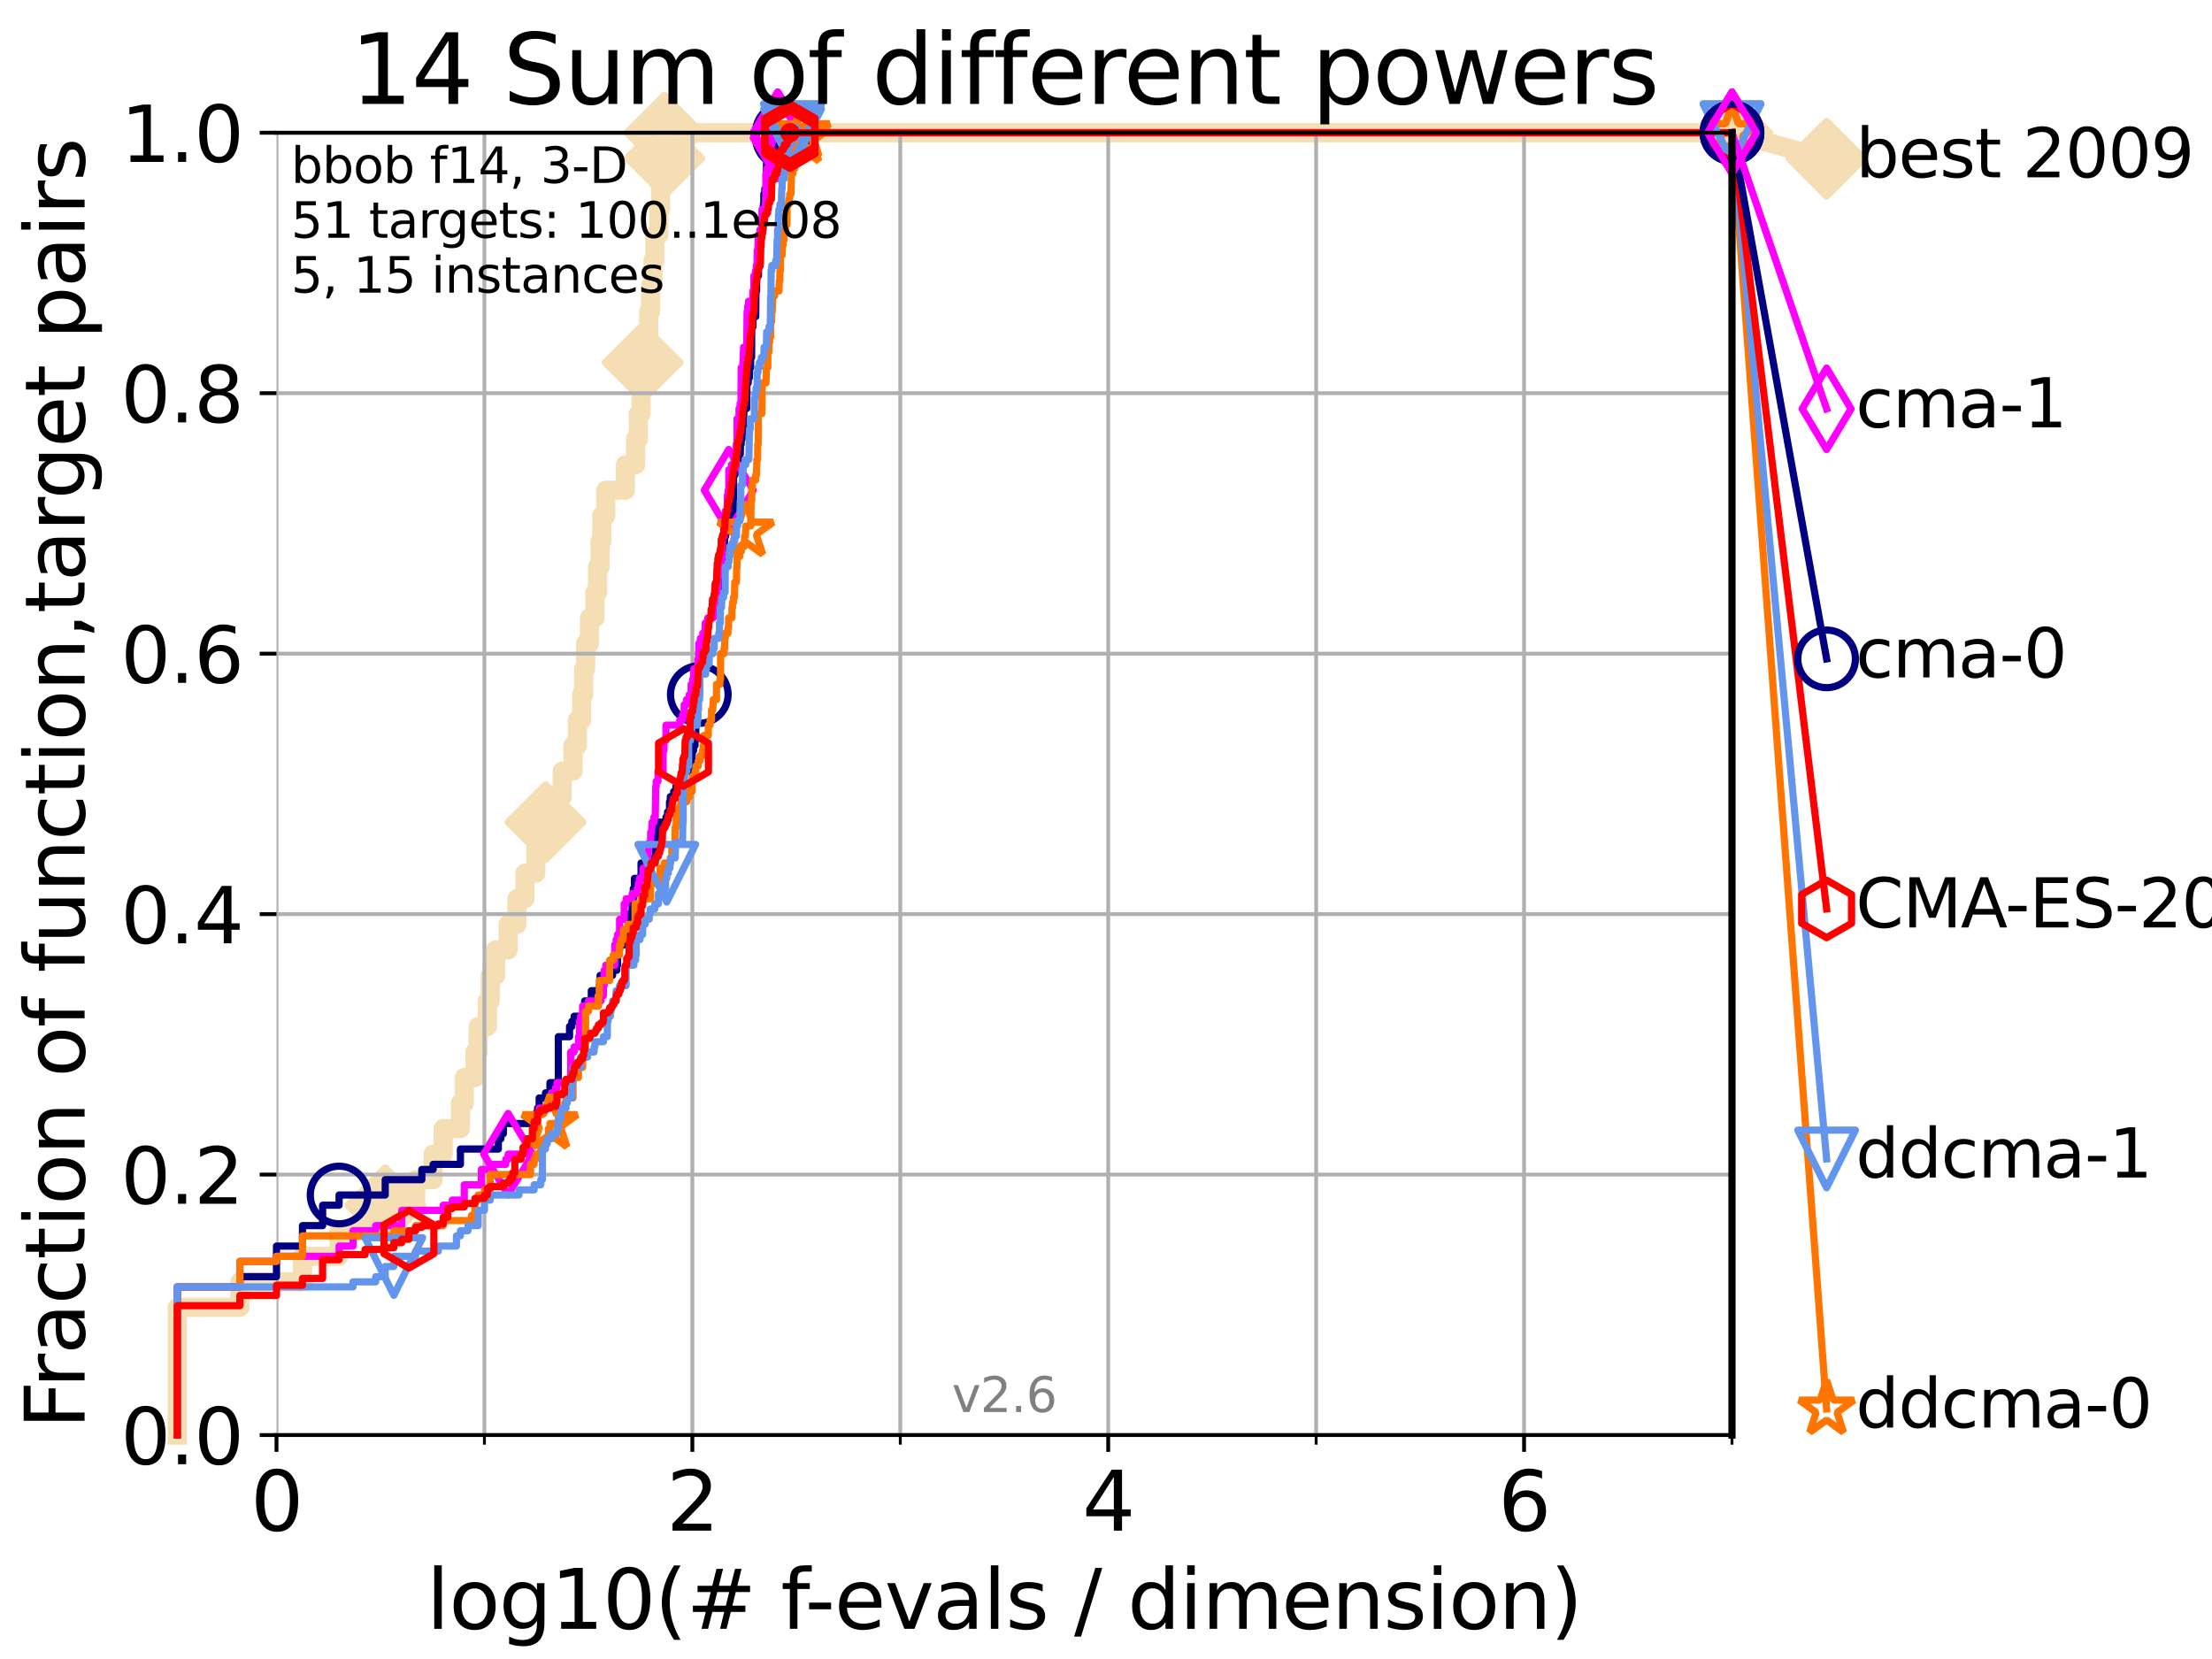 <?xml version="1.0" encoding="utf-8" standalone="no"?>
<!DOCTYPE svg PUBLIC "-//W3C//DTD SVG 1.1//EN"
  "http://www.w3.org/Graphics/SVG/1.1/DTD/svg11.dtd">
<svg xmlns:xlink="http://www.w3.org/1999/xlink" width="460.8pt" height="345.6pt" viewBox="0 0 460.8 345.6" xmlns="http://www.w3.org/2000/svg" version="1.1">
 <defs>
  <style type="text/css">*{stroke-linejoin: round; stroke-linecap: butt}</style>
 </defs>
 <g id="figure_1">
  <g id="patch_1">
   <path d="M 0 345.6 
L 460.8 345.6 
L 460.8 0 
L 0 0 
z
" style="fill: #ffffff"/>
  </g>
  <g id="axes_1">
   <g id="patch_2">
    <path d="M 57.6 298.944 
L 360.806 298.944 
L 360.806 27.648 
L 57.6 27.648 
z
" style="fill: #ffffff"/>
   </g>
   <g id="line2d_1">
    <path d="M 36.933 298.944 
L 36.933 272.346 
L 49.973 272.346 
L 49.973 267.027 
L 63.012 267.027 
L 63.012 261.707 
L 70.639 261.707 
L 70.639 256.388 
L 80.249 256.388 
L 80.249 251.068 
L 86.578 251.068 
L 86.578 245.749 
L 90.231 245.749 
L 90.231 240.429 
L 92.323 240.429 
L 92.323 235.11 
L 95.917 235.11 
L 95.917 229.79 
L 96.718 229.79 
L 96.718 224.471 
L 98.933 224.471 
L 98.933 219.151 
L 99.617 219.151 
L 99.617 213.832 
L 101.532 213.832 
L 101.532 208.512 
L 102.129 208.512 
L 102.129 203.192 
L 103.27 203.192 
L 103.27 197.873 
L 105.851 197.873 
L 105.851 192.553 
L 107.687 192.553 
L 107.687 187.234 
L 109.361 187.234 
L 109.361 181.914 
L 111.621 181.914 
L 111.621 176.595 
L 113.638 176.595 
L 113.638 171.275 
L 115.747 171.275 
L 115.747 165.956 
L 117.121 165.956 
L 117.121 160.636 
L 119.366 160.636 
L 119.366 155.317 
L 120.284 155.317 
L 120.284 149.997 
L 121.159 149.997 
L 121.159 144.678 
L 121.582 144.678 
L 121.582 139.358 
L 121.995 139.358 
L 121.995 134.039 
L 122.796 134.039 
L 122.796 128.719 
L 123.936 128.719 
L 123.936 123.4 
L 124.482 123.4 
L 124.482 118.08 
L 125.012 118.08 
L 125.012 112.76 
L 125.357 112.76 
L 125.357 107.441 
L 126.193 107.441 
L 126.193 102.121 
L 130.292 102.121 
L 130.292 96.802 
L 132.405 96.802 
L 132.405 91.482 
L 132.984 91.482 
L 132.984 86.163 
L 133.546 86.163 
L 133.546 80.843 
L 133.875 80.843 
L 133.875 75.524 
L 134.305 75.524 
L 134.305 70.204 
L 135.136 70.204 
L 135.136 64.885 
L 135.539 64.885 
L 135.539 59.565 
L 136.03 59.565 
L 136.03 54.246 
L 136.414 54.246 
L 136.414 48.926 
L 137.25 48.926 
L 137.25 43.607 
L 137.61 43.607 
L 137.61 38.287 
L 137.963 38.287 
L 137.963 32.968 
L 138.396 32.968 
L 138.396 27.648 
L 360.806 27.648 
" style="fill: none; stroke: #f5deb3; stroke-width: 4; stroke-linecap: square"/>
   </g>
   <g id="line2d_2">
    <defs>
     <path id="mbb5949e482" d="M -0 7.778 
L 7.778 0 
L 0 -7.778 
L -7.778 -0 
z
" style="stroke: #f5deb3; stroke-width: 1.5; stroke-linejoin: miter"/>
    </defs>
    <g>
     <use xlink:href="#mbb5949e482" x="80.249" y="251.068" style="fill: #f5deb3; stroke: #f5deb3; stroke-width: 1.5; stroke-linejoin: miter"/>
     <use xlink:href="#mbb5949e482" x="113.638" y="171.275" style="fill: #f5deb3; stroke: #f5deb3; stroke-width: 1.5; stroke-linejoin: miter"/>
     <use xlink:href="#mbb5949e482" x="133.875" y="75.524" style="fill: #f5deb3; stroke: #f5deb3; stroke-width: 1.5; stroke-linejoin: miter"/>
     <use xlink:href="#mbb5949e482" x="138.396" y="32.968" style="fill: #f5deb3; stroke: #f5deb3; stroke-width: 1.5; stroke-linejoin: miter"/>
     <use xlink:href="#mbb5949e482" x="138.396" y="27.648" style="fill: #f5deb3; stroke: #f5deb3; stroke-width: 1.5; stroke-linejoin: miter"/>
     <use xlink:href="#mbb5949e482" x="360.806" y="27.648" style="fill: #f5deb3; stroke: #f5deb3; stroke-width: 1.5; stroke-linejoin: miter"/>
    </g>
   </g>
   <g id="line2d_3">
    <path style="fill: none; stroke: #f5deb3; stroke-width: 4; stroke-linecap: square"/>
    <g/>
   </g>
   <g id="line2d_4">
    <path d="M 360.806 27.648 
L 380.515 33.074 
" style="fill: none; stroke: #f5deb3; stroke-width: 4; stroke-linecap: square"/>
    <g>
     <use xlink:href="#mbb5949e482" x="360.806" y="27.648" style="fill: #f5deb3; stroke: #f5deb3; stroke-width: 1.5; stroke-linejoin: miter"/>
     <use xlink:href="#mbb5949e482" x="380.515" y="33.074" style="fill: #f5deb3; stroke: #f5deb3; stroke-width: 1.5; stroke-linejoin: miter"/>
    </g>
   </g>
   <g id="matplotlib.axis_1">
    <g id="xtick_1">
     <g id="line2d_5">
      <path d="M 57.6 298.944 
L 57.6 27.648 
" clip-path="url(#pcb0ee9c04f)" style="fill: none; stroke: #b0b0b0; stroke-width: 0.8; stroke-linecap: square"/>
     </g>
     <g id="line2d_6">
      <defs>
       <path id="m57d1700aa5" d="M 0 0 
L 0 3.5 
" style="stroke: #000000; stroke-width: 0.8"/>
      </defs>
      <g>
       <use xlink:href="#m57d1700aa5" x="57.6" y="298.944" style="stroke: #000000; stroke-width: 0.8"/>
      </g>
     </g>
     <g id="text_1">
      <!-- 0 -->
      <g transform="translate(52.192 318.861)scale(0.17 -0.17)">
       <defs>
        <path id="DejaVuSans-30" d="M 2034 4250 
Q 1547 4250 1301 3770 
Q 1056 3291 1056 2328 
Q 1056 1369 1301 889 
Q 1547 409 2034 409 
Q 2525 409 2770 889 
Q 3016 1369 3016 2328 
Q 3016 3291 2770 3770 
Q 2525 4250 2034 4250 
z
M 2034 4750 
Q 2819 4750 3233 4129 
Q 3647 3509 3647 2328 
Q 3647 1150 3233 529 
Q 2819 -91 2034 -91 
Q 1250 -91 836 529 
Q 422 1150 422 2328 
Q 422 3509 836 4129 
Q 1250 4750 2034 4750 
z
" transform="scale(0.016)"/>
       </defs>
       <use xlink:href="#DejaVuSans-30"/>
      </g>
     </g>
    </g>
    <g id="xtick_2">
     <g id="line2d_7">
      <path d="M 144.23 298.944 
L 144.23 27.648 
" clip-path="url(#pcb0ee9c04f)" style="fill: none; stroke: #b0b0b0; stroke-width: 0.8; stroke-linecap: square"/>
     </g>
     <g id="line2d_8">
      <g>
       <use xlink:href="#m57d1700aa5" x="144.23" y="298.944" style="stroke: #000000; stroke-width: 0.8"/>
      </g>
     </g>
     <g id="text_2">
      <!-- 2 -->
      <g transform="translate(138.822 318.861)scale(0.17 -0.17)">
       <defs>
        <path id="DejaVuSans-32" d="M 1228 531 
L 3431 531 
L 3431 0 
L 469 0 
L 469 531 
Q 828 903 1448 1529 
Q 2069 2156 2228 2338 
Q 2531 2678 2651 2914 
Q 2772 3150 2772 3378 
Q 2772 3750 2511 3984 
Q 2250 4219 1831 4219 
Q 1534 4219 1204 4116 
Q 875 4013 500 3803 
L 500 4441 
Q 881 4594 1212 4672 
Q 1544 4750 1819 4750 
Q 2544 4750 2975 4387 
Q 3406 4025 3406 3419 
Q 3406 3131 3298 2873 
Q 3191 2616 2906 2266 
Q 2828 2175 2409 1742 
Q 1991 1309 1228 531 
z
" transform="scale(0.016)"/>
       </defs>
       <use xlink:href="#DejaVuSans-32"/>
      </g>
     </g>
    </g>
    <g id="xtick_3">
     <g id="line2d_9">
      <path d="M 230.861 298.944 
L 230.861 27.648 
" clip-path="url(#pcb0ee9c04f)" style="fill: none; stroke: #b0b0b0; stroke-width: 0.8; stroke-linecap: square"/>
     </g>
     <g id="line2d_10">
      <g>
       <use xlink:href="#m57d1700aa5" x="230.861" y="298.944" style="stroke: #000000; stroke-width: 0.8"/>
      </g>
     </g>
     <g id="text_3">
      <!-- 4 -->
      <g transform="translate(225.453 318.861)scale(0.17 -0.17)">
       <defs>
        <path id="DejaVuSans-34" d="M 2419 4116 
L 825 1625 
L 2419 1625 
L 2419 4116 
z
M 2253 4666 
L 3047 4666 
L 3047 1625 
L 3713 1625 
L 3713 1100 
L 3047 1100 
L 3047 0 
L 2419 0 
L 2419 1100 
L 313 1100 
L 313 1709 
L 2253 4666 
z
" transform="scale(0.016)"/>
       </defs>
       <use xlink:href="#DejaVuSans-34"/>
      </g>
     </g>
    </g>
    <g id="xtick_4">
     <g id="line2d_11">
      <path d="M 317.491 298.944 
L 317.491 27.648 
" clip-path="url(#pcb0ee9c04f)" style="fill: none; stroke: #b0b0b0; stroke-width: 0.8; stroke-linecap: square"/>
     </g>
     <g id="line2d_12">
      <g>
       <use xlink:href="#m57d1700aa5" x="317.491" y="298.944" style="stroke: #000000; stroke-width: 0.8"/>
      </g>
     </g>
     <g id="text_4">
      <!-- 6 -->
      <g transform="translate(312.083 318.861)scale(0.17 -0.17)">
       <defs>
        <path id="DejaVuSans-36" d="M 2113 2584 
Q 1688 2584 1439 2293 
Q 1191 2003 1191 1497 
Q 1191 994 1439 701 
Q 1688 409 2113 409 
Q 2538 409 2786 701 
Q 3034 994 3034 1497 
Q 3034 2003 2786 2293 
Q 2538 2584 2113 2584 
z
M 3366 4563 
L 3366 3988 
Q 3128 4100 2886 4159 
Q 2644 4219 2406 4219 
Q 1781 4219 1451 3797 
Q 1122 3375 1075 2522 
Q 1259 2794 1537 2939 
Q 1816 3084 2150 3084 
Q 2853 3084 3261 2657 
Q 3669 2231 3669 1497 
Q 3669 778 3244 343 
Q 2819 -91 2113 -91 
Q 1303 -91 875 529 
Q 447 1150 447 2328 
Q 447 3434 972 4092 
Q 1497 4750 2381 4750 
Q 2619 4750 2861 4703 
Q 3103 4656 3366 4563 
z
" transform="scale(0.016)"/>
       </defs>
       <use xlink:href="#DejaVuSans-36"/>
      </g>
     </g>
    </g>
    <g id="xtick_5">
     <g id="line2d_13">
      <path d="M 100.915 298.944 
L 100.915 27.648 
" clip-path="url(#pcb0ee9c04f)" style="fill: none; stroke: #b0b0b0; stroke-width: 0.8; stroke-linecap: square"/>
     </g>
     <g id="line2d_14">
      <defs>
       <path id="m279366beff" d="M 0 0 
L 0 2 
" style="stroke: #000000; stroke-width: 0.6"/>
      </defs>
      <g>
       <use xlink:href="#m279366beff" x="100.915" y="298.944" style="stroke: #000000; stroke-width: 0.6"/>
      </g>
     </g>
    </g>
    <g id="xtick_6">
     <g id="line2d_15">
      <path d="M 187.546 298.944 
L 187.546 27.648 
" clip-path="url(#pcb0ee9c04f)" style="fill: none; stroke: #b0b0b0; stroke-width: 0.8; stroke-linecap: square"/>
     </g>
     <g id="line2d_16">
      <g>
       <use xlink:href="#m279366beff" x="187.546" y="298.944" style="stroke: #000000; stroke-width: 0.6"/>
      </g>
     </g>
    </g>
    <g id="xtick_7">
     <g id="line2d_17">
      <path d="M 274.176 298.944 
L 274.176 27.648 
" clip-path="url(#pcb0ee9c04f)" style="fill: none; stroke: #b0b0b0; stroke-width: 0.8; stroke-linecap: square"/>
     </g>
     <g id="line2d_18">
      <g>
       <use xlink:href="#m279366beff" x="274.176" y="298.944" style="stroke: #000000; stroke-width: 0.6"/>
      </g>
     </g>
    </g>
    <g id="xtick_8">
     <g id="line2d_19">
      <path d="M 360.806 298.944 
L 360.806 27.648 
" clip-path="url(#pcb0ee9c04f)" style="fill: none; stroke: #b0b0b0; stroke-width: 0.8; stroke-linecap: square"/>
     </g>
     <g id="line2d_20">
      <g>
       <use xlink:href="#m279366beff" x="360.806" y="298.944" style="stroke: #000000; stroke-width: 0.6"/>
      </g>
     </g>
    </g>
    <g id="text_5">
     <!-- log10(# f-evals / dimension) -->
     <g transform="translate(88.823 339.314)scale(0.17 -0.17)">
      <defs>
       <path id="DejaVuSans-6c" d="M 603 4863 
L 1178 4863 
L 1178 0 
L 603 0 
L 603 4863 
z
" transform="scale(0.016)"/>
       <path id="DejaVuSans-6f" d="M 1959 3097 
Q 1497 3097 1228 2736 
Q 959 2375 959 1747 
Q 959 1119 1226 758 
Q 1494 397 1959 397 
Q 2419 397 2687 759 
Q 2956 1122 2956 1747 
Q 2956 2369 2687 2733 
Q 2419 3097 1959 3097 
z
M 1959 3584 
Q 2709 3584 3137 3096 
Q 3566 2609 3566 1747 
Q 3566 888 3137 398 
Q 2709 -91 1959 -91 
Q 1206 -91 779 398 
Q 353 888 353 1747 
Q 353 2609 779 3096 
Q 1206 3584 1959 3584 
z
" transform="scale(0.016)"/>
       <path id="DejaVuSans-67" d="M 2906 1791 
Q 2906 2416 2648 2759 
Q 2391 3103 1925 3103 
Q 1463 3103 1205 2759 
Q 947 2416 947 1791 
Q 947 1169 1205 825 
Q 1463 481 1925 481 
Q 2391 481 2648 825 
Q 2906 1169 2906 1791 
z
M 3481 434 
Q 3481 -459 3084 -895 
Q 2688 -1331 1869 -1331 
Q 1566 -1331 1297 -1286 
Q 1028 -1241 775 -1147 
L 775 -588 
Q 1028 -725 1275 -790 
Q 1522 -856 1778 -856 
Q 2344 -856 2625 -561 
Q 2906 -266 2906 331 
L 2906 616 
Q 2728 306 2450 153 
Q 2172 0 1784 0 
Q 1141 0 747 490 
Q 353 981 353 1791 
Q 353 2603 747 3093 
Q 1141 3584 1784 3584 
Q 2172 3584 2450 3431 
Q 2728 3278 2906 2969 
L 2906 3500 
L 3481 3500 
L 3481 434 
z
" transform="scale(0.016)"/>
       <path id="DejaVuSans-31" d="M 794 531 
L 1825 531 
L 1825 4091 
L 703 3866 
L 703 4441 
L 1819 4666 
L 2450 4666 
L 2450 531 
L 3481 531 
L 3481 0 
L 794 0 
L 794 531 
z
" transform="scale(0.016)"/>
       <path id="DejaVuSans-28" d="M 1984 4856 
Q 1566 4138 1362 3434 
Q 1159 2731 1159 2009 
Q 1159 1288 1364 580 
Q 1569 -128 1984 -844 
L 1484 -844 
Q 1016 -109 783 600 
Q 550 1309 550 2009 
Q 550 2706 781 3412 
Q 1013 4119 1484 4856 
L 1984 4856 
z
" transform="scale(0.016)"/>
       <path id="DejaVuSans-23" d="M 3272 2816 
L 2363 2816 
L 2100 1772 
L 3016 1772 
L 3272 2816 
z
M 2803 4594 
L 2478 3297 
L 3391 3297 
L 3719 4594 
L 4219 4594 
L 3897 3297 
L 4872 3297 
L 4872 2816 
L 3775 2816 
L 3519 1772 
L 4513 1772 
L 4513 1294 
L 3397 1294 
L 3072 0 
L 2572 0 
L 2894 1294 
L 1978 1294 
L 1656 0 
L 1153 0 
L 1478 1294 
L 494 1294 
L 494 1772 
L 1594 1772 
L 1856 2816 
L 850 2816 
L 850 3297 
L 1978 3297 
L 2297 4594 
L 2803 4594 
z
" transform="scale(0.016)"/>
       <path id="DejaVuSans-20" transform="scale(0.016)"/>
       <path id="DejaVuSans-66" d="M 2375 4863 
L 2375 4384 
L 1825 4384 
Q 1516 4384 1395 4259 
Q 1275 4134 1275 3809 
L 1275 3500 
L 2222 3500 
L 2222 3053 
L 1275 3053 
L 1275 0 
L 697 0 
L 697 3053 
L 147 3053 
L 147 3500 
L 697 3500 
L 697 3744 
Q 697 4328 969 4595 
Q 1241 4863 1831 4863 
L 2375 4863 
z
" transform="scale(0.016)"/>
       <path id="DejaVuSans-2d" d="M 313 2009 
L 1997 2009 
L 1997 1497 
L 313 1497 
L 313 2009 
z
" transform="scale(0.016)"/>
       <path id="DejaVuSans-65" d="M 3597 1894 
L 3597 1613 
L 953 1613 
Q 991 1019 1311 708 
Q 1631 397 2203 397 
Q 2534 397 2845 478 
Q 3156 559 3463 722 
L 3463 178 
Q 3153 47 2828 -22 
Q 2503 -91 2169 -91 
Q 1331 -91 842 396 
Q 353 884 353 1716 
Q 353 2575 817 3079 
Q 1281 3584 2069 3584 
Q 2775 3584 3186 3129 
Q 3597 2675 3597 1894 
z
M 3022 2063 
Q 3016 2534 2758 2815 
Q 2500 3097 2075 3097 
Q 1594 3097 1305 2825 
Q 1016 2553 972 2059 
L 3022 2063 
z
" transform="scale(0.016)"/>
       <path id="DejaVuSans-76" d="M 191 3500 
L 800 3500 
L 1894 563 
L 2988 3500 
L 3597 3500 
L 2284 0 
L 1503 0 
L 191 3500 
z
" transform="scale(0.016)"/>
       <path id="DejaVuSans-61" d="M 2194 1759 
Q 1497 1759 1228 1600 
Q 959 1441 959 1056 
Q 959 750 1161 570 
Q 1363 391 1709 391 
Q 2188 391 2477 730 
Q 2766 1069 2766 1631 
L 2766 1759 
L 2194 1759 
z
M 3341 1997 
L 3341 0 
L 2766 0 
L 2766 531 
Q 2569 213 2275 61 
Q 1981 -91 1556 -91 
Q 1019 -91 701 211 
Q 384 513 384 1019 
Q 384 1609 779 1909 
Q 1175 2209 1959 2209 
L 2766 2209 
L 2766 2266 
Q 2766 2663 2505 2880 
Q 2244 3097 1772 3097 
Q 1472 3097 1187 3025 
Q 903 2953 641 2809 
L 641 3341 
Q 956 3463 1253 3523 
Q 1550 3584 1831 3584 
Q 2591 3584 2966 3190 
Q 3341 2797 3341 1997 
z
" transform="scale(0.016)"/>
       <path id="DejaVuSans-73" d="M 2834 3397 
L 2834 2853 
Q 2591 2978 2328 3040 
Q 2066 3103 1784 3103 
Q 1356 3103 1142 2972 
Q 928 2841 928 2578 
Q 928 2378 1081 2264 
Q 1234 2150 1697 2047 
L 1894 2003 
Q 2506 1872 2764 1633 
Q 3022 1394 3022 966 
Q 3022 478 2636 193 
Q 2250 -91 1575 -91 
Q 1294 -91 989 -36 
Q 684 19 347 128 
L 347 722 
Q 666 556 975 473 
Q 1284 391 1588 391 
Q 1994 391 2212 530 
Q 2431 669 2431 922 
Q 2431 1156 2273 1281 
Q 2116 1406 1581 1522 
L 1381 1569 
Q 847 1681 609 1914 
Q 372 2147 372 2553 
Q 372 3047 722 3315 
Q 1072 3584 1716 3584 
Q 2034 3584 2315 3537 
Q 2597 3491 2834 3397 
z
" transform="scale(0.016)"/>
       <path id="DejaVuSans-2f" d="M 1625 4666 
L 2156 4666 
L 531 -594 
L 0 -594 
L 1625 4666 
z
" transform="scale(0.016)"/>
       <path id="DejaVuSans-64" d="M 2906 2969 
L 2906 4863 
L 3481 4863 
L 3481 0 
L 2906 0 
L 2906 525 
Q 2725 213 2448 61 
Q 2172 -91 1784 -91 
Q 1150 -91 751 415 
Q 353 922 353 1747 
Q 353 2572 751 3078 
Q 1150 3584 1784 3584 
Q 2172 3584 2448 3432 
Q 2725 3281 2906 2969 
z
M 947 1747 
Q 947 1113 1208 752 
Q 1469 391 1925 391 
Q 2381 391 2643 752 
Q 2906 1113 2906 1747 
Q 2906 2381 2643 2742 
Q 2381 3103 1925 3103 
Q 1469 3103 1208 2742 
Q 947 2381 947 1747 
z
" transform="scale(0.016)"/>
       <path id="DejaVuSans-69" d="M 603 3500 
L 1178 3500 
L 1178 0 
L 603 0 
L 603 3500 
z
M 603 4863 
L 1178 4863 
L 1178 4134 
L 603 4134 
L 603 4863 
z
" transform="scale(0.016)"/>
       <path id="DejaVuSans-6d" d="M 3328 2828 
Q 3544 3216 3844 3400 
Q 4144 3584 4550 3584 
Q 5097 3584 5394 3201 
Q 5691 2819 5691 2113 
L 5691 0 
L 5113 0 
L 5113 2094 
Q 5113 2597 4934 2840 
Q 4756 3084 4391 3084 
Q 3944 3084 3684 2787 
Q 3425 2491 3425 1978 
L 3425 0 
L 2847 0 
L 2847 2094 
Q 2847 2600 2669 2842 
Q 2491 3084 2119 3084 
Q 1678 3084 1418 2786 
Q 1159 2488 1159 1978 
L 1159 0 
L 581 0 
L 581 3500 
L 1159 3500 
L 1159 2956 
Q 1356 3278 1631 3431 
Q 1906 3584 2284 3584 
Q 2666 3584 2933 3390 
Q 3200 3197 3328 2828 
z
" transform="scale(0.016)"/>
       <path id="DejaVuSans-6e" d="M 3513 2113 
L 3513 0 
L 2938 0 
L 2938 2094 
Q 2938 2591 2744 2837 
Q 2550 3084 2163 3084 
Q 1697 3084 1428 2787 
Q 1159 2491 1159 1978 
L 1159 0 
L 581 0 
L 581 3500 
L 1159 3500 
L 1159 2956 
Q 1366 3272 1645 3428 
Q 1925 3584 2291 3584 
Q 2894 3584 3203 3211 
Q 3513 2838 3513 2113 
z
" transform="scale(0.016)"/>
       <path id="DejaVuSans-29" d="M 513 4856 
L 1013 4856 
Q 1481 4119 1714 3412 
Q 1947 2706 1947 2009 
Q 1947 1309 1714 600 
Q 1481 -109 1013 -844 
L 513 -844 
Q 928 -128 1133 580 
Q 1338 1288 1338 2009 
Q 1338 2731 1133 3434 
Q 928 4138 513 4856 
z
" transform="scale(0.016)"/>
      </defs>
      <use xlink:href="#DejaVuSans-6c"/>
      <use xlink:href="#DejaVuSans-6f" x="27.783"/>
      <use xlink:href="#DejaVuSans-67" x="88.965"/>
      <use xlink:href="#DejaVuSans-31" x="152.441"/>
      <use xlink:href="#DejaVuSans-30" x="216.064"/>
      <use xlink:href="#DejaVuSans-28" x="279.688"/>
      <use xlink:href="#DejaVuSans-23" x="318.701"/>
      <use xlink:href="#DejaVuSans-20" x="402.49"/>
      <use xlink:href="#DejaVuSans-66" x="434.277"/>
      <use xlink:href="#DejaVuSans-2d" x="463.982"/>
      <use xlink:href="#DejaVuSans-65" x="500.066"/>
      <use xlink:href="#DejaVuSans-76" x="561.59"/>
      <use xlink:href="#DejaVuSans-61" x="620.77"/>
      <use xlink:href="#DejaVuSans-6c" x="682.049"/>
      <use xlink:href="#DejaVuSans-73" x="709.832"/>
      <use xlink:href="#DejaVuSans-20" x="761.932"/>
      <use xlink:href="#DejaVuSans-2f" x="793.719"/>
      <use xlink:href="#DejaVuSans-20" x="827.41"/>
      <use xlink:href="#DejaVuSans-64" x="859.197"/>
      <use xlink:href="#DejaVuSans-69" x="922.674"/>
      <use xlink:href="#DejaVuSans-6d" x="950.457"/>
      <use xlink:href="#DejaVuSans-65" x="1047.869"/>
      <use xlink:href="#DejaVuSans-6e" x="1109.393"/>
      <use xlink:href="#DejaVuSans-73" x="1172.771"/>
      <use xlink:href="#DejaVuSans-69" x="1224.871"/>
      <use xlink:href="#DejaVuSans-6f" x="1252.654"/>
      <use xlink:href="#DejaVuSans-6e" x="1313.836"/>
      <use xlink:href="#DejaVuSans-29" x="1377.215"/>
     </g>
    </g>
   </g>
   <g id="matplotlib.axis_2">
    <g id="ytick_1">
     <g id="line2d_21">
      <path d="M 57.6 298.944 
L 360.806 298.944 
" clip-path="url(#pcb0ee9c04f)" style="fill: none; stroke: #b0b0b0; stroke-width: 0.8; stroke-linecap: square"/>
     </g>
     <g id="line2d_22">
      <defs>
       <path id="mdf71d3e994" d="M 0 0 
L -3.5 0 
" style="stroke: #000000; stroke-width: 0.8"/>
      </defs>
      <g>
       <use xlink:href="#mdf71d3e994" x="57.6" y="298.944" style="stroke: #000000; stroke-width: 0.8"/>
      </g>
     </g>
     <g id="text_6">
      <!-- 0.0 -->
      <g transform="translate(25.155 305.023)scale(0.16 -0.16)">
       <defs>
        <path id="DejaVuSans-2e" d="M 684 794 
L 1344 794 
L 1344 0 
L 684 0 
L 684 794 
z
" transform="scale(0.016)"/>
       </defs>
       <use xlink:href="#DejaVuSans-30"/>
       <use xlink:href="#DejaVuSans-2e" x="63.623"/>
       <use xlink:href="#DejaVuSans-30" x="95.41"/>
      </g>
     </g>
    </g>
    <g id="ytick_2">
     <g id="line2d_23">
      <path d="M 57.6 244.685 
L 360.806 244.685 
" clip-path="url(#pcb0ee9c04f)" style="fill: none; stroke: #b0b0b0; stroke-width: 0.8; stroke-linecap: square"/>
     </g>
     <g id="line2d_24">
      <g>
       <use xlink:href="#mdf71d3e994" x="57.6" y="244.685" style="stroke: #000000; stroke-width: 0.8"/>
      </g>
     </g>
     <g id="text_7">
      <!-- 0.2 -->
      <g transform="translate(25.155 250.764)scale(0.16 -0.16)">
       <use xlink:href="#DejaVuSans-30"/>
       <use xlink:href="#DejaVuSans-2e" x="63.623"/>
       <use xlink:href="#DejaVuSans-32" x="95.41"/>
      </g>
     </g>
    </g>
    <g id="ytick_3">
     <g id="line2d_25">
      <path d="M 57.6 190.426 
L 360.806 190.426 
" clip-path="url(#pcb0ee9c04f)" style="fill: none; stroke: #b0b0b0; stroke-width: 0.8; stroke-linecap: square"/>
     </g>
     <g id="line2d_26">
      <g>
       <use xlink:href="#mdf71d3e994" x="57.6" y="190.426" style="stroke: #000000; stroke-width: 0.8"/>
      </g>
     </g>
     <g id="text_8">
      <!-- 0.4 -->
      <g transform="translate(25.155 196.504)scale(0.16 -0.16)">
       <use xlink:href="#DejaVuSans-30"/>
       <use xlink:href="#DejaVuSans-2e" x="63.623"/>
       <use xlink:href="#DejaVuSans-34" x="95.41"/>
      </g>
     </g>
    </g>
    <g id="ytick_4">
     <g id="line2d_27">
      <path d="M 57.6 136.166 
L 360.806 136.166 
" clip-path="url(#pcb0ee9c04f)" style="fill: none; stroke: #b0b0b0; stroke-width: 0.8; stroke-linecap: square"/>
     </g>
     <g id="line2d_28">
      <g>
       <use xlink:href="#mdf71d3e994" x="57.6" y="136.166" style="stroke: #000000; stroke-width: 0.8"/>
      </g>
     </g>
     <g id="text_9">
      <!-- 0.6 -->
      <g transform="translate(25.155 142.245)scale(0.16 -0.16)">
       <use xlink:href="#DejaVuSans-30"/>
       <use xlink:href="#DejaVuSans-2e" x="63.623"/>
       <use xlink:href="#DejaVuSans-36" x="95.41"/>
      </g>
     </g>
    </g>
    <g id="ytick_5">
     <g id="line2d_29">
      <path d="M 57.6 81.907 
L 360.806 81.907 
" clip-path="url(#pcb0ee9c04f)" style="fill: none; stroke: #b0b0b0; stroke-width: 0.8; stroke-linecap: square"/>
     </g>
     <g id="line2d_30">
      <g>
       <use xlink:href="#mdf71d3e994" x="57.6" y="81.907" style="stroke: #000000; stroke-width: 0.8"/>
      </g>
     </g>
     <g id="text_10">
      <!-- 0.8 -->
      <g transform="translate(25.155 87.986)scale(0.16 -0.16)">
       <defs>
        <path id="DejaVuSans-38" d="M 2034 2216 
Q 1584 2216 1326 1975 
Q 1069 1734 1069 1313 
Q 1069 891 1326 650 
Q 1584 409 2034 409 
Q 2484 409 2743 651 
Q 3003 894 3003 1313 
Q 3003 1734 2745 1975 
Q 2488 2216 2034 2216 
z
M 1403 2484 
Q 997 2584 770 2862 
Q 544 3141 544 3541 
Q 544 4100 942 4425 
Q 1341 4750 2034 4750 
Q 2731 4750 3128 4425 
Q 3525 4100 3525 3541 
Q 3525 3141 3298 2862 
Q 3072 2584 2669 2484 
Q 3125 2378 3379 2068 
Q 3634 1759 3634 1313 
Q 3634 634 3220 271 
Q 2806 -91 2034 -91 
Q 1263 -91 848 271 
Q 434 634 434 1313 
Q 434 1759 690 2068 
Q 947 2378 1403 2484 
z
M 1172 3481 
Q 1172 3119 1398 2916 
Q 1625 2713 2034 2713 
Q 2441 2713 2670 2916 
Q 2900 3119 2900 3481 
Q 2900 3844 2670 4047 
Q 2441 4250 2034 4250 
Q 1625 4250 1398 4047 
Q 1172 3844 1172 3481 
z
" transform="scale(0.016)"/>
       </defs>
       <use xlink:href="#DejaVuSans-30"/>
       <use xlink:href="#DejaVuSans-2e" x="63.623"/>
       <use xlink:href="#DejaVuSans-38" x="95.41"/>
      </g>
     </g>
    </g>
    <g id="ytick_6">
     <g id="line2d_31">
      <path d="M 57.6 27.648 
L 360.806 27.648 
" clip-path="url(#pcb0ee9c04f)" style="fill: none; stroke: #b0b0b0; stroke-width: 0.8; stroke-linecap: square"/>
     </g>
     <g id="line2d_32">
      <g>
       <use xlink:href="#mdf71d3e994" x="57.6" y="27.648" style="stroke: #000000; stroke-width: 0.8"/>
      </g>
     </g>
     <g id="text_11">
      <!-- 1.0 -->
      <g transform="translate(25.155 33.727)scale(0.16 -0.16)">
       <use xlink:href="#DejaVuSans-31"/>
       <use xlink:href="#DejaVuSans-2e" x="63.623"/>
       <use xlink:href="#DejaVuSans-30" x="95.41"/>
      </g>
     </g>
    </g>
    <g id="text_12">
     <!-- Fraction of function,target pairs -->
     <g transform="translate(17.62 297.681)rotate(-90)scale(0.17 -0.17)">
      <defs>
       <path id="DejaVuSans-46" d="M 628 4666 
L 3309 4666 
L 3309 4134 
L 1259 4134 
L 1259 2759 
L 3109 2759 
L 3109 2228 
L 1259 2228 
L 1259 0 
L 628 0 
L 628 4666 
z
" transform="scale(0.016)"/>
       <path id="DejaVuSans-72" d="M 2631 2963 
Q 2534 3019 2420 3045 
Q 2306 3072 2169 3072 
Q 1681 3072 1420 2755 
Q 1159 2438 1159 1844 
L 1159 0 
L 581 0 
L 581 3500 
L 1159 3500 
L 1159 2956 
Q 1341 3275 1631 3429 
Q 1922 3584 2338 3584 
Q 2397 3584 2469 3576 
Q 2541 3569 2628 3553 
L 2631 2963 
z
" transform="scale(0.016)"/>
       <path id="DejaVuSans-63" d="M 3122 3366 
L 3122 2828 
Q 2878 2963 2633 3030 
Q 2388 3097 2138 3097 
Q 1578 3097 1268 2742 
Q 959 2388 959 1747 
Q 959 1106 1268 751 
Q 1578 397 2138 397 
Q 2388 397 2633 464 
Q 2878 531 3122 666 
L 3122 134 
Q 2881 22 2623 -34 
Q 2366 -91 2075 -91 
Q 1284 -91 818 406 
Q 353 903 353 1747 
Q 353 2603 823 3093 
Q 1294 3584 2113 3584 
Q 2378 3584 2631 3529 
Q 2884 3475 3122 3366 
z
" transform="scale(0.016)"/>
       <path id="DejaVuSans-74" d="M 1172 4494 
L 1172 3500 
L 2356 3500 
L 2356 3053 
L 1172 3053 
L 1172 1153 
Q 1172 725 1289 603 
Q 1406 481 1766 481 
L 2356 481 
L 2356 0 
L 1766 0 
Q 1100 0 847 248 
Q 594 497 594 1153 
L 594 3053 
L 172 3053 
L 172 3500 
L 594 3500 
L 594 4494 
L 1172 4494 
z
" transform="scale(0.016)"/>
       <path id="DejaVuSans-75" d="M 544 1381 
L 544 3500 
L 1119 3500 
L 1119 1403 
Q 1119 906 1312 657 
Q 1506 409 1894 409 
Q 2359 409 2629 706 
Q 2900 1003 2900 1516 
L 2900 3500 
L 3475 3500 
L 3475 0 
L 2900 0 
L 2900 538 
Q 2691 219 2414 64 
Q 2138 -91 1772 -91 
Q 1169 -91 856 284 
Q 544 659 544 1381 
z
M 1991 3584 
L 1991 3584 
z
" transform="scale(0.016)"/>
       <path id="DejaVuSans-2c" d="M 750 794 
L 1409 794 
L 1409 256 
L 897 -744 
L 494 -744 
L 750 256 
L 750 794 
z
" transform="scale(0.016)"/>
       <path id="DejaVuSans-70" d="M 1159 525 
L 1159 -1331 
L 581 -1331 
L 581 3500 
L 1159 3500 
L 1159 2969 
Q 1341 3281 1617 3432 
Q 1894 3584 2278 3584 
Q 2916 3584 3314 3078 
Q 3713 2572 3713 1747 
Q 3713 922 3314 415 
Q 2916 -91 2278 -91 
Q 1894 -91 1617 61 
Q 1341 213 1159 525 
z
M 3116 1747 
Q 3116 2381 2855 2742 
Q 2594 3103 2138 3103 
Q 1681 3103 1420 2742 
Q 1159 2381 1159 1747 
Q 1159 1113 1420 752 
Q 1681 391 2138 391 
Q 2594 391 2855 752 
Q 3116 1113 3116 1747 
z
" transform="scale(0.016)"/>
      </defs>
      <use xlink:href="#DejaVuSans-46"/>
      <use xlink:href="#DejaVuSans-72" x="50.27"/>
      <use xlink:href="#DejaVuSans-61" x="91.383"/>
      <use xlink:href="#DejaVuSans-63" x="152.662"/>
      <use xlink:href="#DejaVuSans-74" x="207.643"/>
      <use xlink:href="#DejaVuSans-69" x="246.852"/>
      <use xlink:href="#DejaVuSans-6f" x="274.635"/>
      <use xlink:href="#DejaVuSans-6e" x="335.816"/>
      <use xlink:href="#DejaVuSans-20" x="399.195"/>
      <use xlink:href="#DejaVuSans-6f" x="430.982"/>
      <use xlink:href="#DejaVuSans-66" x="492.164"/>
      <use xlink:href="#DejaVuSans-20" x="527.369"/>
      <use xlink:href="#DejaVuSans-66" x="559.156"/>
      <use xlink:href="#DejaVuSans-75" x="594.361"/>
      <use xlink:href="#DejaVuSans-6e" x="657.74"/>
      <use xlink:href="#DejaVuSans-63" x="721.119"/>
      <use xlink:href="#DejaVuSans-74" x="776.1"/>
      <use xlink:href="#DejaVuSans-69" x="815.309"/>
      <use xlink:href="#DejaVuSans-6f" x="843.092"/>
      <use xlink:href="#DejaVuSans-6e" x="904.273"/>
      <use xlink:href="#DejaVuSans-2c" x="967.652"/>
      <use xlink:href="#DejaVuSans-74" x="999.439"/>
      <use xlink:href="#DejaVuSans-61" x="1038.648"/>
      <use xlink:href="#DejaVuSans-72" x="1099.928"/>
      <use xlink:href="#DejaVuSans-67" x="1139.291"/>
      <use xlink:href="#DejaVuSans-65" x="1202.768"/>
      <use xlink:href="#DejaVuSans-74" x="1264.291"/>
      <use xlink:href="#DejaVuSans-20" x="1303.5"/>
      <use xlink:href="#DejaVuSans-70" x="1335.287"/>
      <use xlink:href="#DejaVuSans-61" x="1398.764"/>
      <use xlink:href="#DejaVuSans-69" x="1460.043"/>
      <use xlink:href="#DejaVuSans-72" x="1487.826"/>
      <use xlink:href="#DejaVuSans-73" x="1528.939"/>
     </g>
    </g>
   </g>
   <g id="line2d_33">
    <defs>
     <path id="m089f17de44" d="M 0 1.5 
C 0.398 1.5 0.779 1.342 1.061 1.061 
C 1.342 0.779 1.5 0.398 1.5 0 
C 1.5 -0.398 1.342 -0.779 1.061 -1.061 
C 0.779 -1.342 0.398 -1.5 0 -1.5 
C -0.398 -1.5 -0.779 -1.342 -1.061 -1.061 
C -1.342 -0.779 -1.5 -0.398 -1.5 0 
C -1.5 0.398 -1.342 0.779 -1.061 1.061 
C -0.779 1.342 -0.398 1.5 0 1.5 
z
" style="stroke: #f5deb3"/>
    </defs>
    <g>
     <use xlink:href="#m089f17de44" x="138.396" y="27.648" style="fill: #f5deb3; stroke: #f5deb3"/>
     <use xlink:href="#m089f17de44" x="138.396" y="27.648" style="fill: #f5deb3; stroke: #f5deb3"/>
    </g>
   </g>
   <g id="line2d_34">
    <defs>
     <path id="m2ccc68173e" d="M 0 1.5 
C 0.398 1.5 0.779 1.342 1.061 1.061 
C 1.342 0.779 1.5 0.398 1.5 0 
C 1.5 -0.398 1.342 -0.779 1.061 -1.061 
C 0.779 -1.342 0.398 -1.5 0 -1.5 
C -0.398 -1.5 -0.779 -1.342 -1.061 -1.061 
C -1.342 -0.779 -1.5 -0.398 -1.5 0 
C -1.5 0.398 -1.342 0.779 -1.061 1.061 
C -0.779 1.342 -0.398 1.5 0 1.5 
z
" style="stroke: #000080"/>
    </defs>
    <g>
     <use xlink:href="#m2ccc68173e" x="163.419" y="27.648" style="fill: #000080; stroke: #000080"/>
     <use xlink:href="#m2ccc68173e" x="163.419" y="27.648" style="fill: #000080; stroke: #000080"/>
    </g>
   </g>
   <g id="line2d_35">
    <path d="M 36.933 298.944 
L 36.933 268.091 
L 49.973 268.091 
L 49.973 265.963 
L 57.6 265.963 
L 57.6 259.579 
L 63.012 259.579 
L 63.012 255.324 
L 67.209 255.324 
L 67.209 251.068 
L 70.639 251.068 
L 70.639 248.94 
L 80.249 248.94 
L 80.249 245.749 
L 87.876 245.749 
L 87.876 243.621 
L 90.231 243.621 
L 90.231 242.557 
L 95.917 242.557 
L 95.917 239.365 
L 103.815 239.365 
L 103.815 237.237 
L 104.345 237.237 
L 104.345 236.174 
L 104.86 236.174 
L 104.86 234.046 
L 111.621 234.046 
L 111.621 231.918 
L 111.972 231.918 
L 111.972 230.854 
L 112.318 230.854 
L 112.318 228.726 
L 113.638 228.726 
L 113.638 227.662 
L 114.571 227.662 
L 114.571 225.534 
L 116.309 225.534 
L 116.309 215.959 
L 118.647 215.959 
L 118.647 213.832 
L 119.129 213.832 
L 119.129 212.768 
L 119.6 212.768 
L 119.6 211.704 
L 121.79 211.704 
L 121.79 208.512 
L 123.184 208.512 
L 123.184 206.384 
L 124.837 206.384 
L 124.837 205.32 
L 125.012 205.32 
L 125.012 203.192 
L 127.61 203.192 
L 127.61 202.129 
L 128.499 202.129 
L 128.499 201.065 
L 128.643 201.065 
L 128.643 197.873 
L 129.069 197.873 
L 129.069 196.809 
L 130.16 196.809 
L 130.16 193.617 
L 130.939 193.617 
L 130.939 190.426 
L 131.686 190.426 
L 131.686 187.234 
L 131.929 187.234 
L 131.929 185.106 
L 132.169 185.106 
L 132.169 182.978 
L 133.546 182.978 
L 133.546 179.787 
L 136.223 179.787 
L 136.223 178.723 
L 136.509 178.723 
L 136.509 174.467 
L 136.79 174.467 
L 136.883 172.339 
L 137.341 172.339 
L 137.341 171.275 
L 138.735 171.275 
L 138.735 170.211 
L 139.068 170.211 
L 139.068 169.147 
L 139.476 169.147 
L 139.476 167.02 
L 139.637 167.02 
L 139.637 165.956 
L 140.344 165.956 
L 140.344 164.892 
L 140.801 164.892 
L 140.801 163.828 
L 142.109 163.828 
L 142.179 161.7 
L 142.248 161.7 
L 142.248 160.636 
L 143.722 160.636 
L 143.722 159.572 
L 143.978 159.572 
L 143.978 158.508 
L 144.168 158.508 
L 144.23 156.381 
L 144.48 156.381 
L 144.48 155.317 
L 144.786 155.317 
L 144.786 154.253 
L 144.908 154.253 
L 144.968 151.061 
L 145.028 151.061 
L 145.028 145.742 
L 145.562 145.742 
L 145.562 144.678 
L 145.678 144.678 
L 145.678 139.358 
L 145.966 139.358 
L 145.966 138.294 
L 147.13 138.294 
L 147.13 132.975 
L 147.291 132.975 
L 147.291 131.911 
L 147.45 131.911 
L 147.45 129.783 
L 147.66 129.783 
L 147.66 128.719 
L 148.428 128.719 
L 148.428 127.655 
L 149.021 127.655 
L 149.021 126.591 
L 149.262 126.591 
L 149.358 123.4 
L 149.642 123.4 
L 149.689 119.144 
L 149.829 119.144 
L 149.829 118.08 
L 150.015 118.08 
L 150.015 117.016 
L 150.38 117.016 
L 150.38 114.888 
L 150.915 114.888 
L 150.959 111.697 
L 151.177 111.697 
L 151.177 110.633 
L 151.941 110.633 
L 151.941 109.569 
L 152.148 109.569 
L 152.148 108.505 
L 152.676 108.505 
L 152.716 106.377 
L 152.796 106.377 
L 152.835 98.93 
L 153.111 98.93 
L 153.111 97.866 
L 153.267 97.866 
L 153.267 96.802 
L 153.764 96.802 
L 153.84 94.674 
L 154.212 94.674 
L 154.249 92.546 
L 154.396 92.546 
L 154.396 91.482 
L 154.578 91.482 
L 154.65 89.355 
L 154.9 89.355 
L 154.971 85.099 
L 155.564 85.099 
L 155.599 79.779 
L 155.871 79.779 
L 155.871 78.715 
L 156.106 78.715 
L 156.172 76.588 
L 156.371 76.588 
L 156.371 74.46 
L 156.567 74.46 
L 156.599 68.076 
L 156.858 68.076 
L 156.858 65.949 
L 157.426 65.949 
L 157.488 60.629 
L 157.611 60.629 
L 157.642 57.437 
L 158.007 57.437 
L 158.007 55.31 
L 158.336 55.31 
L 158.395 49.99 
L 158.454 49.99 
L 158.454 48.926 
L 158.717 48.926 
L 158.717 47.862 
L 158.948 47.862 
L 159.034 42.543 
L 159.119 42.543 
L 159.119 40.415 
L 159.317 40.415 
L 159.317 39.351 
L 159.652 39.351 
L 159.679 34.031 
L 160.223 34.031 
L 160.223 32.968 
L 160.881 32.968 
L 160.881 31.904 
L 161.442 31.904 
L 161.442 30.84 
L 161.692 30.84 
L 161.692 29.776 
L 162.157 29.776 
L 162.157 28.712 
L 163.419 28.712 
L 163.419 27.648 
L 360.806 27.648 
L 360.806 27.648 
" style="fill: none; stroke: #000080; stroke-width: 1.5; stroke-linecap: square"/>
   </g>
   <g id="line2d_36">
    <defs>
     <path id="m4cd4beb2e3" d="M 0 6 
C 1.591 6 3.117 5.368 4.243 4.243 
C 5.368 3.117 6 1.591 6 0 
C 6 -1.591 5.368 -3.117 4.243 -4.243 
C 3.117 -5.368 1.591 -6 0 -6 
C -1.591 -6 -3.117 -5.368 -4.243 -4.243 
C -5.368 -3.117 -6 -1.591 -6 0 
C -6 1.591 -5.368 3.117 -4.243 4.243 
C -3.117 5.368 -1.591 6 0 6 
z
" style="stroke: #000080; stroke-width: 1.5"/>
    </defs>
    <g>
     <use xlink:href="#m4cd4beb2e3" x="70.639" y="248.94" style="fill-opacity: 0; stroke: #000080; stroke-width: 1.5"/>
     <use xlink:href="#m4cd4beb2e3" x="145.678" y="144.678" style="fill-opacity: 0; stroke: #000080; stroke-width: 1.5"/>
     <use xlink:href="#m4cd4beb2e3" x="163.419" y="28.712" style="fill-opacity: 0; stroke: #000080; stroke-width: 1.5"/>
     <use xlink:href="#m4cd4beb2e3" x="163.419" y="27.648" style="fill-opacity: 0; stroke: #000080; stroke-width: 1.5"/>
     <use xlink:href="#m4cd4beb2e3" x="163.419" y="27.648" style="fill-opacity: 0; stroke: #000080; stroke-width: 1.5"/>
     <use xlink:href="#m4cd4beb2e3" x="360.806" y="27.648" style="fill-opacity: 0; stroke: #000080; stroke-width: 1.5"/>
    </g>
   </g>
   <g id="line2d_37">
    <path style="fill: none; stroke: #000080; stroke-width: 1.5; stroke-linecap: square"/>
    <g/>
   </g>
   <g id="line2d_38">
    <defs>
     <path id="m16dad1fccf" d="M 0 1.5 
C 0.398 1.5 0.779 1.342 1.061 1.061 
C 1.342 0.779 1.5 0.398 1.5 0 
C 1.5 -0.398 1.342 -0.779 1.061 -1.061 
C 0.779 -1.342 0.398 -1.5 0 -1.5 
C -0.398 -1.5 -0.779 -1.342 -1.061 -1.061 
C -1.342 -0.779 -1.5 -0.398 -1.5 0 
C -1.5 0.398 -1.342 0.779 -1.061 1.061 
C -0.779 1.342 -0.398 1.5 0 1.5 
z
" style="stroke: #ff00ff"/>
    </defs>
    <g>
     <use xlink:href="#m16dad1fccf" x="162.011" y="27.648" style="fill: #ff00ff; stroke: #ff00ff"/>
     <use xlink:href="#m16dad1fccf" x="162.011" y="27.648" style="fill: #ff00ff; stroke: #ff00ff"/>
    </g>
   </g>
   <g id="line2d_39">
    <path d="M 36.933 298.944 
L 36.933 268.091 
L 49.973 268.091 
L 49.973 262.771 
L 57.6 262.771 
L 57.6 261.707 
L 70.639 261.707 
L 70.639 259.579 
L 73.539 259.579 
L 73.539 256.388 
L 78.267 256.388 
L 78.267 255.324 
L 83.678 255.324 
L 83.678 252.132 
L 92.323 252.132 
L 92.323 251.068 
L 94.206 251.068 
L 94.206 250.004 
L 96.718 250.004 
L 96.718 246.813 
L 100.277 246.813 
L 100.277 243.621 
L 102.129 243.621 
L 102.129 242.557 
L 105.362 242.557 
L 105.362 241.493 
L 105.851 241.493 
L 105.851 240.429 
L 110.145 240.429 
L 110.145 238.301 
L 111.621 238.301 
L 111.621 234.046 
L 111.972 234.046 
L 111.972 231.918 
L 112.318 231.918 
L 112.318 230.854 
L 114.265 230.854 
L 114.265 229.79 
L 114.872 229.79 
L 114.872 227.662 
L 115.747 227.662 
L 115.747 226.598 
L 116.03 226.598 
L 116.03 225.534 
L 118.89 225.534 
L 118.89 219.151 
L 119.6 219.151 
L 119.6 218.087 
L 120.507 218.087 
L 120.507 215.959 
L 120.727 215.959 
L 120.727 212.768 
L 120.944 212.768 
L 120.944 211.704 
L 121.372 211.704 
L 121.372 209.576 
L 122.599 209.576 
L 122.599 208.512 
L 125.185 208.512 
L 125.185 207.448 
L 125.696 207.448 
L 125.696 205.32 
L 125.863 205.32 
L 125.863 202.129 
L 126.193 202.129 
L 126.193 201.065 
L 128.06 201.065 
L 128.06 196.809 
L 128.354 196.809 
L 128.354 195.745 
L 128.643 195.745 
L 128.643 194.681 
L 129.069 194.681 
L 129.069 191.49 
L 130.027 191.49 
L 130.027 188.298 
L 130.423 188.298 
L 130.423 187.234 
L 131.686 187.234 
L 131.686 186.17 
L 132.755 186.17 
L 132.755 185.106 
L 132.984 185.106 
L 132.984 184.042 
L 133.211 184.042 
L 133.211 182.978 
L 133.875 182.978 
L 133.983 180.85 
L 134.725 180.85 
L 134.725 179.787 
L 134.932 179.787 
L 135.034 176.595 
L 135.238 176.595 
L 135.238 175.531 
L 135.539 175.531 
L 135.539 173.403 
L 135.737 173.403 
L 135.835 171.275 
L 136.223 171.275 
L 136.223 170.211 
L 136.509 170.211 
L 136.603 163.828 
L 136.697 163.828 
L 136.697 162.764 
L 137.067 162.764 
L 137.067 160.636 
L 138.138 160.636 
L 138.138 156.381 
L 138.31 156.381 
L 138.31 154.253 
L 138.735 154.253 
L 138.735 151.061 
L 141.611 151.061 
L 141.611 149.997 
L 142.179 149.997 
L 142.179 148.933 
L 142.525 148.933 
L 142.525 146.805 
L 143 146.805 
L 143 145.742 
L 143.593 145.742 
L 143.593 144.678 
L 143.978 144.678 
L 143.978 142.55 
L 144.293 142.55 
L 144.293 141.486 
L 144.48 141.486 
L 144.541 139.358 
L 145.386 139.358 
L 145.386 137.23 
L 145.562 137.23 
L 145.562 134.039 
L 145.909 134.039 
L 145.909 132.975 
L 146.418 132.975 
L 146.418 131.911 
L 146.86 131.911 
L 146.914 129.783 
L 147.45 129.783 
L 147.45 128.719 
L 148.578 128.719 
L 148.578 127.655 
L 148.727 127.655 
L 148.727 126.591 
L 149.214 126.591 
L 149.214 125.527 
L 149.358 125.527 
L 149.453 122.336 
L 149.501 122.336 
L 149.501 120.208 
L 149.642 120.208 
L 149.689 118.08 
L 150.152 118.08 
L 150.244 115.952 
L 150.47 115.952 
L 150.47 111.697 
L 150.871 111.697 
L 150.915 108.505 
L 151.133 108.505 
L 151.133 106.377 
L 151.478 106.377 
L 151.52 103.185 
L 151.69 103.185 
L 151.69 102.121 
L 151.816 102.121 
L 151.816 97.866 
L 152.353 97.866 
L 152.353 96.802 
L 152.914 96.802 
L 152.914 95.738 
L 153.383 95.738 
L 153.383 92.546 
L 153.536 92.546 
L 153.536 87.227 
L 153.952 87.227 
L 153.952 85.099 
L 154.175 85.099 
L 154.175 84.035 
L 154.359 84.035 
L 154.396 76.588 
L 154.758 76.588 
L 154.829 73.396 
L 154.9 73.396 
L 154.9 72.332 
L 155.564 72.332 
L 155.633 64.885 
L 155.769 64.885 
L 155.769 63.821 
L 155.938 63.821 
L 155.938 62.757 
L 156.825 62.757 
L 156.825 60.629 
L 157.049 60.629 
L 157.049 57.437 
L 157.395 57.437 
L 157.395 56.373 
L 157.55 56.373 
L 157.55 55.31 
L 157.703 55.31 
L 157.734 52.118 
L 157.886 52.118 
L 157.977 48.926 
L 158.306 48.926 
L 158.306 47.862 
L 158.659 47.862 
L 158.746 43.607 
L 159.401 43.607 
L 159.485 41.479 
L 159.513 41.479 
L 159.541 36.159 
L 159.762 36.159 
L 159.762 35.095 
L 160.41 35.095 
L 160.41 34.031 
L 160.568 34.031 
L 160.673 29.776 
L 160.881 29.776 
L 160.881 28.712 
L 162.011 28.712 
L 162.011 27.648 
L 360.806 27.648 
L 360.806 27.648 
" style="fill: none; stroke: #ff00ff; stroke-width: 1.5; stroke-linecap: square"/>
   </g>
   <g id="line2d_40">
    <defs>
     <path id="m17729ec6c7" d="M -0 8.485 
L 5.091 0 
L 0 -8.485 
L -5.091 -0 
z
" style="stroke: #ff00ff; stroke-width: 1.5; stroke-linejoin: miter"/>
    </defs>
    <g>
     <use xlink:href="#m17729ec6c7" x="105.851" y="240.429" style="fill-opacity: 0; stroke: #ff00ff; stroke-width: 1.5; stroke-linejoin: miter"/>
     <use xlink:href="#m17729ec6c7" x="151.816" y="102.121" style="fill-opacity: 0; stroke: #ff00ff; stroke-width: 1.5; stroke-linejoin: miter"/>
     <use xlink:href="#m17729ec6c7" x="162.011" y="28.712" style="fill-opacity: 0; stroke: #ff00ff; stroke-width: 1.5; stroke-linejoin: miter"/>
     <use xlink:href="#m17729ec6c7" x="162.011" y="27.648" style="fill-opacity: 0; stroke: #ff00ff; stroke-width: 1.5; stroke-linejoin: miter"/>
     <use xlink:href="#m17729ec6c7" x="162.011" y="27.648" style="fill-opacity: 0; stroke: #ff00ff; stroke-width: 1.5; stroke-linejoin: miter"/>
     <use xlink:href="#m17729ec6c7" x="360.806" y="27.648" style="fill-opacity: 0; stroke: #ff00ff; stroke-width: 1.5; stroke-linejoin: miter"/>
    </g>
   </g>
   <g id="line2d_41">
    <path style="fill: none; stroke: #ff00ff; stroke-width: 1.5; stroke-linecap: square"/>
    <g/>
   </g>
   <g id="line2d_42">
    <defs>
     <path id="m39691af778" d="M 0 1.5 
C 0.398 1.5 0.779 1.342 1.061 1.061 
C 1.342 0.779 1.5 0.398 1.5 0 
C 1.5 -0.398 1.342 -0.779 1.061 -1.061 
C 0.779 -1.342 0.398 -1.5 0 -1.5 
C -0.398 -1.5 -0.779 -1.342 -1.061 -1.061 
C -1.342 -0.779 -1.5 -0.398 -1.5 0 
C -1.5 0.398 -1.342 0.779 -1.061 1.061 
C -0.779 1.342 -0.398 1.5 0 1.5 
z
" style="stroke: #ff7500"/>
    </defs>
    <g>
     <use xlink:href="#m39691af778" x="167.066" y="27.648" style="fill: #ff7500; stroke: #ff7500"/>
     <use xlink:href="#m39691af778" x="167.066" y="27.648" style="fill: #ff7500; stroke: #ff7500"/>
    </g>
   </g>
   <g id="line2d_43">
    <path d="M 36.933 298.944 
L 36.933 268.091 
L 49.973 268.091 
L 49.973 262.771 
L 57.6 262.771 
L 57.6 261.707 
L 63.012 261.707 
L 63.012 257.452 
L 82.042 257.452 
L 82.042 256.388 
L 86.578 256.388 
L 86.578 255.324 
L 92.323 255.324 
L 92.323 254.26 
L 98.223 254.26 
L 98.223 253.196 
L 98.933 253.196 
L 98.933 250.004 
L 99.617 250.004 
L 99.617 248.94 
L 100.915 248.94 
L 100.915 247.877 
L 102.129 247.877 
L 102.129 244.685 
L 110.525 244.685 
L 110.525 242.557 
L 111.262 242.557 
L 111.262 241.493 
L 111.621 241.493 
L 111.621 240.429 
L 112.657 240.429 
L 112.657 239.365 
L 113.317 239.365 
L 113.317 238.301 
L 113.954 238.301 
L 113.954 237.237 
L 114.265 237.237 
L 114.265 235.11 
L 114.571 235.11 
L 114.571 234.046 
L 117.384 234.046 
L 117.384 230.854 
L 117.644 230.854 
L 117.644 229.79 
L 117.9 229.79 
L 117.9 228.726 
L 119.366 228.726 
L 119.366 224.471 
L 120.507 224.471 
L 120.507 222.343 
L 121.372 222.343 
L 121.372 220.215 
L 121.995 220.215 
L 121.995 210.64 
L 122.599 210.64 
L 122.599 209.576 
L 124.66 209.576 
L 124.66 207.448 
L 124.837 207.448 
L 124.837 204.256 
L 126.994 204.256 
L 126.994 200.001 
L 127.761 200.001 
L 127.761 198.937 
L 129.069 198.937 
L 129.069 196.809 
L 129.348 196.809 
L 129.348 195.745 
L 129.893 195.745 
L 129.893 193.617 
L 130.811 193.617 
L 130.811 192.553 
L 132.287 192.553 
L 132.287 188.298 
L 133.546 188.298 
L 133.546 187.234 
L 135.539 187.234 
L 135.539 184.042 
L 137.521 184.042 
L 137.521 180.85 
L 138.396 180.85 
L 138.396 179.787 
L 139.637 179.787 
L 139.637 178.723 
L 139.954 178.723 
L 139.954 176.595 
L 140.574 176.595 
L 140.65 172.339 
L 140.876 172.339 
L 140.876 170.211 
L 141.247 170.211 
L 141.247 169.147 
L 141.466 169.147 
L 141.466 168.084 
L 141.897 168.084 
L 141.897 167.02 
L 143.066 167.02 
L 143.066 165.956 
L 143.657 165.956 
L 143.657 164.892 
L 144.168 164.892 
L 144.23 161.7 
L 144.786 161.7 
L 144.786 160.636 
L 144.968 160.636 
L 144.968 159.572 
L 145.444 159.572 
L 145.444 158.508 
L 145.794 158.508 
L 145.794 157.445 
L 146.306 157.445 
L 146.306 156.381 
L 146.474 156.381 
L 146.474 155.317 
L 146.64 155.317 
L 146.64 153.189 
L 147.555 153.189 
L 147.555 151.061 
L 147.92 151.061 
L 147.92 149.997 
L 148.226 149.997 
L 148.226 147.869 
L 148.478 147.869 
L 148.578 145.742 
L 149.262 145.742 
L 149.262 142.55 
L 149.969 142.55 
L 149.969 141.486 
L 150.107 141.486 
L 150.107 136.166 
L 150.827 136.166 
L 150.827 135.102 
L 150.959 135.102 
L 150.959 132.975 
L 151.09 132.975 
L 151.09 131.911 
L 151.648 131.911 
L 151.648 130.847 
L 151.774 130.847 
L 151.774 128.719 
L 152.475 128.719 
L 152.475 126.591 
L 152.596 126.591 
L 152.596 125.527 
L 152.796 125.527 
L 152.796 124.463 
L 152.993 124.463 
L 153.072 121.272 
L 153.421 121.272 
L 153.46 118.08 
L 153.536 118.08 
L 153.536 115.952 
L 154.101 115.952 
L 154.101 114.888 
L 154.432 114.888 
L 154.432 113.824 
L 155.042 113.824 
L 155.113 111.697 
L 155.288 111.697 
L 155.357 109.569 
L 156.403 109.569 
L 156.469 104.249 
L 156.599 104.249 
L 156.632 101.058 
L 156.761 101.058 
L 156.761 99.994 
L 157.426 99.994 
L 157.426 98.93 
L 157.581 98.93 
L 157.673 95.738 
L 157.826 95.738 
L 157.856 92.546 
L 157.947 92.546 
L 157.977 86.163 
L 158.717 86.163 
L 158.775 79.779 
L 159.569 79.779 
L 159.652 76.588 
L 159.953 76.588 
L 159.953 73.396 
L 160.169 73.396 
L 160.169 71.268 
L 160.33 71.268 
L 160.33 70.204 
L 160.542 70.204 
L 160.542 67.013 
L 160.752 67.013 
L 160.778 64.885 
L 160.881 64.885 
L 160.959 61.693 
L 161.316 61.693 
L 161.316 60.629 
L 162.277 60.629 
L 162.349 58.501 
L 162.445 58.501 
L 162.468 56.373 
L 162.587 56.373 
L 162.587 53.182 
L 162.915 53.182 
L 163.008 51.054 
L 163.146 51.054 
L 163.146 49.99 
L 163.328 49.99 
L 163.328 48.926 
L 163.442 48.926 
L 163.442 47.862 
L 163.622 47.862 
L 163.622 46.798 
L 163.932 46.798 
L 163.976 42.543 
L 164.346 42.543 
L 164.346 41.479 
L 164.496 41.479 
L 164.496 40.415 
L 164.771 40.415 
L 164.876 36.159 
L 165.187 36.159 
L 165.187 35.095 
L 165.574 35.095 
L 165.655 31.904 
L 165.795 31.904 
L 165.815 28.712 
L 167.066 28.712 
L 167.066 27.648 
L 360.806 27.648 
L 360.806 27.648 
" style="fill: none; stroke: #ff7500; stroke-width: 1.5; stroke-linecap: square"/>
   </g>
   <g id="line2d_44">
    <defs>
     <path id="m76fb948115" d="M 0 -6 
L -1.347 -1.854 
L -5.706 -1.854 
L -2.18 0.708 
L -3.527 4.854 
L -0 2.292 
L 3.527 4.854 
L 2.18 0.708 
L 5.706 -1.854 
L 1.347 -1.854 
z
" style="stroke: #ff7500; stroke-width: 1.5; stroke-linejoin: bevel"/>
    </defs>
    <g>
     <use xlink:href="#m76fb948115" x="114.571" y="234.046" style="fill-opacity: 0; stroke: #ff7500; stroke-width: 1.5; stroke-linejoin: bevel"/>
     <use xlink:href="#m76fb948115" x="155.357" y="110.633" style="fill-opacity: 0; stroke: #ff7500; stroke-width: 1.5; stroke-linejoin: bevel"/>
     <use xlink:href="#m76fb948115" x="167.066" y="28.712" style="fill-opacity: 0; stroke: #ff7500; stroke-width: 1.5; stroke-linejoin: bevel"/>
     <use xlink:href="#m76fb948115" x="167.066" y="27.648" style="fill-opacity: 0; stroke: #ff7500; stroke-width: 1.5; stroke-linejoin: bevel"/>
     <use xlink:href="#m76fb948115" x="167.066" y="27.648" style="fill-opacity: 0; stroke: #ff7500; stroke-width: 1.5; stroke-linejoin: bevel"/>
     <use xlink:href="#m76fb948115" x="360.806" y="27.648" style="fill-opacity: 0; stroke: #ff7500; stroke-width: 1.5; stroke-linejoin: bevel"/>
    </g>
   </g>
   <g id="line2d_45">
    <path style="fill: none; stroke: #ff7500; stroke-width: 1.5; stroke-linecap: square"/>
    <g/>
   </g>
   <g id="line2d_46">
    <defs>
     <path id="m729cffd0c5" d="M 0 1.5 
C 0.398 1.5 0.779 1.342 1.061 1.061 
C 1.342 0.779 1.5 0.398 1.5 0 
C 1.5 -0.398 1.342 -0.779 1.061 -1.061 
C 0.779 -1.342 0.398 -1.5 0 -1.5 
C -0.398 -1.5 -0.779 -1.342 -1.061 -1.061 
C -1.342 -0.779 -1.5 -0.398 -1.5 0 
C -1.5 0.398 -1.342 0.779 -1.061 1.061 
C -0.779 1.342 -0.398 1.5 0 1.5 
z
" style="stroke: #6495ed"/>
    </defs>
    <g>
     <use xlink:href="#m729cffd0c5" x="165.105" y="27.648" style="fill: #6495ed; stroke: #6495ed"/>
     <use xlink:href="#m729cffd0c5" x="165.105" y="27.648" style="fill: #6495ed; stroke: #6495ed"/>
    </g>
   </g>
   <g id="line2d_47">
    <path d="M 36.933 298.944 
L 36.933 268.091 
L 73.539 268.091 
L 73.539 267.027 
L 78.267 267.027 
L 78.267 265.963 
L 80.249 265.963 
L 80.249 263.835 
L 82.042 263.835 
L 82.042 261.707 
L 86.578 261.707 
L 86.578 260.643 
L 91.306 260.643 
L 91.306 259.579 
L 95.081 259.579 
L 95.081 257.452 
L 95.917 257.452 
L 95.917 256.388 
L 97.485 256.388 
L 97.485 255.324 
L 99.617 255.324 
L 99.617 252.132 
L 100.915 252.132 
L 100.915 250.004 
L 102.129 250.004 
L 102.129 248.94 
L 108.12 248.94 
L 108.12 247.877 
L 111.262 247.877 
L 111.262 246.813 
L 112.657 246.813 
L 112.657 245.749 
L 112.989 245.749 
L 112.989 239.365 
L 113.638 239.365 
L 113.638 238.301 
L 113.954 238.301 
L 113.954 237.237 
L 114.872 237.237 
L 114.872 236.174 
L 116.03 236.174 
L 116.03 235.11 
L 116.309 235.11 
L 116.309 232.982 
L 116.854 232.982 
L 116.854 230.854 
L 117.9 230.854 
L 117.9 229.79 
L 118.152 229.79 
L 118.152 228.726 
L 119.129 228.726 
L 119.129 225.534 
L 119.366 225.534 
L 119.366 222.343 
L 120.944 222.343 
L 120.944 220.215 
L 122.4 220.215 
L 122.4 219.151 
L 123.751 219.151 
L 123.751 218.087 
L 123.936 218.087 
L 123.936 217.023 
L 125.696 217.023 
L 125.696 215.959 
L 126.517 215.959 
L 126.517 212.768 
L 126.677 212.768 
L 126.677 211.704 
L 127.15 211.704 
L 127.15 210.64 
L 127.304 210.64 
L 127.304 209.576 
L 127.61 209.576 
L 127.61 208.512 
L 128.354 208.512 
L 128.354 206.384 
L 129.069 206.384 
L 129.069 205.32 
L 130.423 205.32 
L 130.423 201.065 
L 132.049 201.065 
L 132.049 200.001 
L 132.405 200.001 
L 132.405 198.937 
L 132.523 198.937 
L 132.523 195.745 
L 133.323 195.745 
L 133.323 194.681 
L 133.875 194.681 
L 133.875 192.553 
L 134.411 192.553 
L 134.411 191.49 
L 135.238 191.49 
L 135.238 190.426 
L 135.439 190.426 
L 135.439 189.362 
L 136.414 189.362 
L 136.414 188.298 
L 137.159 188.298 
L 137.159 186.17 
L 138.396 186.17 
L 138.396 185.106 
L 138.651 185.106 
L 138.651 182.978 
L 138.902 182.978 
L 138.902 181.914 
L 139.232 181.914 
L 139.232 180.85 
L 139.556 180.85 
L 139.556 179.787 
L 139.717 179.787 
L 139.717 178.723 
L 140.65 178.723 
L 140.725 175.531 
L 142.179 175.531 
L 142.248 171.275 
L 142.318 171.275 
L 142.318 162.764 
L 142.594 162.764 
L 142.662 160.636 
L 143.066 160.636 
L 143.066 159.572 
L 143.462 159.572 
L 143.462 154.253 
L 143.85 154.253 
L 143.85 152.125 
L 144.105 152.125 
L 144.105 151.061 
L 145.267 151.061 
L 145.267 149.997 
L 145.386 149.997 
L 145.386 147.869 
L 145.503 147.869 
L 145.503 145.742 
L 145.736 145.742 
L 145.794 140.422 
L 147.022 140.422 
L 147.022 139.358 
L 147.184 139.358 
L 147.184 138.294 
L 147.712 138.294 
L 147.764 136.166 
L 148.478 136.166 
L 148.478 135.102 
L 148.776 135.102 
L 148.776 132.975 
L 149.736 132.975 
L 149.736 131.911 
L 149.876 131.911 
L 149.876 129.783 
L 150.061 129.783 
L 150.061 126.591 
L 150.289 126.591 
L 150.38 124.463 
L 150.738 124.463 
L 150.738 123.4 
L 151.046 123.4 
L 151.09 118.08 
L 151.69 118.08 
L 151.69 117.016 
L 151.858 117.016 
L 151.858 115.952 
L 152.024 115.952 
L 152.024 113.824 
L 152.756 113.824 
L 152.756 112.76 
L 153.033 112.76 
L 153.033 111.697 
L 153.421 111.697 
L 153.421 109.569 
L 153.651 109.569 
L 153.651 108.505 
L 154.138 108.505 
L 154.212 104.249 
L 154.323 104.249 
L 154.323 101.058 
L 154.65 101.058 
L 154.686 97.866 
L 154.829 97.866 
L 154.829 96.802 
L 155.357 96.802 
L 155.357 95.738 
L 156.005 95.738 
L 156.106 90.418 
L 156.139 90.418 
L 156.139 89.355 
L 156.305 89.355 
L 156.305 87.227 
L 157.144 87.227 
L 157.175 82.971 
L 157.332 82.971 
L 157.332 81.907 
L 157.488 81.907 
L 157.488 80.843 
L 157.734 80.843 
L 157.734 77.652 
L 157.886 77.652 
L 157.886 76.588 
L 158.187 76.588 
L 158.187 75.524 
L 158.601 75.524 
L 158.601 74.46 
L 159.091 74.46 
L 159.176 72.332 
L 159.652 72.332 
L 159.707 69.14 
L 160.196 69.14 
L 160.196 68.076 
L 160.463 68.076 
L 160.542 61.693 
L 160.595 61.693 
L 160.647 56.373 
L 160.778 56.373 
L 160.778 55.31 
L 161.592 55.31 
L 161.592 54.246 
L 161.791 54.246 
L 161.889 49.99 
L 161.987 49.99 
L 161.987 47.862 
L 162.133 47.862 
L 162.181 44.67 
L 162.253 44.67 
L 162.253 43.607 
L 162.468 43.607 
L 162.468 42.543 
L 162.775 42.543 
L 162.845 39.351 
L 162.938 39.351 
L 162.938 37.223 
L 163.374 37.223 
L 163.374 36.159 
L 163.487 36.159 
L 163.487 34.031 
L 164.02 34.031 
L 164.02 32.968 
L 164.216 32.968 
L 164.216 30.84 
L 164.41 30.84 
L 164.41 29.776 
L 164.98 29.776 
L 164.98 28.712 
L 165.105 28.712 
L 165.105 27.648 
L 360.806 27.648 
L 360.806 27.648 
" style="fill: none; stroke: #6495ed; stroke-width: 1.5; stroke-linecap: square"/>
   </g>
   <g id="line2d_48">
    <defs>
     <path id="m95d2efba7c" d="M -0 6 
L 6 -6 
L -6 -6 
z
" style="stroke: #6495ed; stroke-width: 1.5; stroke-linejoin: miter"/>
    </defs>
    <g>
     <use xlink:href="#m95d2efba7c" x="82.042" y="263.835" style="fill-opacity: 0; stroke: #6495ed; stroke-width: 1.5; stroke-linejoin: miter"/>
     <use xlink:href="#m95d2efba7c" x="138.902" y="181.914" style="fill-opacity: 0; stroke: #6495ed; stroke-width: 1.5; stroke-linejoin: miter"/>
     <use xlink:href="#m95d2efba7c" x="165.105" y="28.712" style="fill-opacity: 0; stroke: #6495ed; stroke-width: 1.5; stroke-linejoin: miter"/>
     <use xlink:href="#m95d2efba7c" x="165.105" y="27.648" style="fill-opacity: 0; stroke: #6495ed; stroke-width: 1.5; stroke-linejoin: miter"/>
     <use xlink:href="#m95d2efba7c" x="165.105" y="27.648" style="fill-opacity: 0; stroke: #6495ed; stroke-width: 1.5; stroke-linejoin: miter"/>
     <use xlink:href="#m95d2efba7c" x="360.806" y="27.648" style="fill-opacity: 0; stroke: #6495ed; stroke-width: 1.5; stroke-linejoin: miter"/>
    </g>
   </g>
   <g id="line2d_49">
    <path style="fill: none; stroke: #6495ed; stroke-width: 1.5; stroke-linecap: square"/>
    <g/>
   </g>
   <g id="line2d_50">
    <defs>
     <path id="m5ea4390f8e" d="M 0 1.5 
C 0.398 1.5 0.779 1.342 1.061 1.061 
C 1.342 0.779 1.5 0.398 1.5 0 
C 1.5 -0.398 1.342 -0.779 1.061 -1.061 
C 0.779 -1.342 0.398 -1.5 0 -1.5 
C -0.398 -1.5 -0.779 -1.342 -1.061 -1.061 
C -1.342 -0.779 -1.5 -0.398 -1.5 0 
C -1.5 0.398 -1.342 0.779 -1.061 1.061 
C -0.779 1.342 -0.398 1.5 0 1.5 
z
" style="stroke: #ff0000"/>
    </defs>
    <g>
     <use xlink:href="#m5ea4390f8e" x="164.56" y="27.648" style="fill: #ff0000; stroke: #ff0000"/>
     <use xlink:href="#m5ea4390f8e" x="164.56" y="27.648" style="fill: #ff0000; stroke: #ff0000"/>
    </g>
   </g>
   <g id="line2d_51">
    <path d="M 36.933 298.944 
L 36.933 271.992 
L 49.973 271.992 
L 49.973 269.864 
L 57.6 269.864 
L 57.6 267.736 
L 63.012 267.736 
L 63.012 266.318 
L 67.209 266.318 
L 67.209 262.417 
L 70.639 262.417 
L 70.639 261.353 
L 76.051 261.353 
L 76.051 260.289 
L 80.249 260.289 
L 80.249 259.934 
L 82.042 259.934 
L 82.042 258.87 
L 83.678 258.87 
L 83.678 258.161 
L 85.184 258.161 
L 85.184 256.388 
L 86.578 256.388 
L 86.578 255.678 
L 87.876 255.678 
L 87.876 255.324 
L 91.306 255.324 
L 91.306 254.969 
L 92.323 254.969 
L 92.323 253.551 
L 93.288 253.551 
L 93.288 251.778 
L 94.206 251.778 
L 94.206 251.423 
L 96.718 251.423 
L 96.718 250.714 
L 98.933 250.714 
L 98.933 249.65 
L 100.915 249.65 
L 100.915 248.94 
L 101.532 248.94 
L 101.532 247.522 
L 102.129 247.522 
L 102.129 247.167 
L 104.86 247.167 
L 104.86 246.458 
L 105.851 246.458 
L 105.851 246.103 
L 106.327 246.103 
L 106.327 245.394 
L 106.791 245.394 
L 106.791 244.33 
L 107.245 244.33 
L 107.245 241.493 
L 108.543 241.493 
L 108.543 240.429 
L 108.956 240.429 
L 108.956 239.011 
L 109.361 239.011 
L 109.361 238.656 
L 109.757 238.656 
L 109.757 237.237 
L 110.897 237.237 
L 110.897 235.11 
L 111.262 235.11 
L 111.262 233.691 
L 111.972 233.691 
L 111.972 231.918 
L 112.318 231.918 
L 112.318 231.563 
L 112.657 231.563 
L 112.657 231.209 
L 113.638 231.209 
L 113.638 230.854 
L 114.571 230.854 
L 114.571 230.499 
L 115.747 230.499 
L 115.747 229.79 
L 116.03 229.79 
L 116.03 228.017 
L 117.121 228.017 
L 117.121 227.662 
L 117.644 227.662 
L 117.644 225.534 
L 117.9 225.534 
L 117.9 224.825 
L 119.129 224.825 
L 119.129 224.116 
L 119.366 224.116 
L 119.366 223.407 
L 119.6 223.407 
L 119.6 222.343 
L 119.831 222.343 
L 119.831 221.988 
L 120.284 221.988 
L 120.284 221.279 
L 120.727 221.279 
L 120.727 220.924 
L 120.944 220.924 
L 120.944 220.57 
L 121.372 220.57 
L 121.372 219.86 
L 121.582 219.86 
L 121.582 218.796 
L 121.79 218.796 
L 121.79 216.314 
L 122.796 216.314 
L 122.796 215.959 
L 122.991 215.959 
L 122.991 215.25 
L 123.936 215.25 
L 123.936 214.895 
L 124.12 214.895 
L 124.12 214.541 
L 124.302 214.541 
L 124.302 214.186 
L 124.66 214.186 
L 124.66 213.477 
L 125.185 213.477 
L 125.185 213.122 
L 125.527 213.122 
L 125.527 212.768 
L 125.696 212.768 
L 125.696 210.994 
L 126.677 210.994 
L 126.677 210.64 
L 126.994 210.64 
L 126.994 209.931 
L 127.458 209.931 
L 127.458 209.576 
L 127.61 209.576 
L 127.61 209.221 
L 127.911 209.221 
L 127.911 208.512 
L 128.354 208.512 
L 128.354 207.448 
L 128.499 207.448 
L 128.499 207.093 
L 128.928 207.093 
L 128.928 206.384 
L 129.209 206.384 
L 129.209 205.675 
L 129.486 205.675 
L 129.486 204.611 
L 129.759 204.611 
L 129.759 204.256 
L 130.027 204.256 
L 130.027 203.902 
L 130.16 203.902 
L 130.16 201.419 
L 130.292 201.419 
L 130.292 201.065 
L 130.553 201.065 
L 130.553 199.646 
L 130.811 199.646 
L 130.811 199.291 
L 131.065 199.291 
L 131.065 196.454 
L 131.191 196.454 
L 131.191 196.1 
L 131.316 196.1 
L 131.316 195.39 
L 131.564 195.39 
L 131.564 194.681 
L 131.808 194.681 
L 131.808 194.327 
L 131.929 194.327 
L 131.929 193.263 
L 132.523 193.263 
L 132.523 192.553 
L 132.639 192.553 
L 132.639 192.199 
L 132.87 192.199 
L 132.87 191.135 
L 132.984 191.135 
L 132.984 190.78 
L 133.211 190.78 
L 133.211 190.426 
L 133.546 190.426 
L 133.546 188.652 
L 133.875 188.652 
L 133.983 186.525 
L 134.305 186.525 
L 134.305 184.751 
L 134.725 184.751 
L 134.829 183.333 
L 134.932 183.333 
L 135.034 181.205 
L 135.439 181.205 
L 135.439 180.85 
L 135.638 180.85 
L 135.638 179.787 
L 136.509 179.787 
L 136.603 178.723 
L 136.79 178.723 
L 136.79 178.368 
L 137.159 178.368 
L 137.159 177.659 
L 137.431 177.659 
L 137.431 176.949 
L 137.61 176.949 
L 137.699 176.24 
L 137.788 176.24 
L 137.876 175.176 
L 137.963 175.176 
L 138.051 172.694 
L 138.31 172.694 
L 138.31 172.339 
L 138.566 172.339 
L 138.566 171.63 
L 138.902 171.63 
L 138.985 170.921 
L 139.15 170.921 
L 139.232 169.857 
L 139.476 169.857 
L 139.476 169.502 
L 139.637 169.502 
L 139.637 168.793 
L 139.954 168.793 
L 140.033 167.374 
L 140.111 167.374 
L 140.189 166.665 
L 140.266 166.665 
L 140.266 166.31 
L 140.725 166.31 
L 140.801 165.246 
L 141.099 165.246 
L 141.099 163.119 
L 141.393 163.119 
L 141.393 162.764 
L 141.611 162.764 
L 141.683 162.055 
L 141.754 162.055 
L 141.826 161.346 
L 141.897 161.346 
L 141.897 160.991 
L 142.109 160.991 
L 142.179 159.218 
L 142.248 159.218 
L 142.248 158.154 
L 142.387 158.154 
L 142.387 157.799 
L 142.525 157.799 
L 142.525 157.445 
L 142.662 157.445 
L 142.73 154.253 
L 142.865 154.253 
L 142.933 153.544 
L 143.199 153.544 
L 143.199 152.48 
L 143.331 152.48 
L 143.331 152.125 
L 143.722 152.125 
L 143.786 149.288 
L 143.85 149.288 
L 143.85 148.933 
L 143.978 148.933 
L 143.978 148.224 
L 144.293 148.224 
L 144.355 147.16 
L 144.418 147.16 
L 144.48 146.096 
L 144.603 146.096 
L 144.603 145.032 
L 144.725 145.032 
L 144.725 144.678 
L 144.968 144.678 
L 145.028 142.904 
L 145.327 142.904 
L 145.386 140.777 
L 145.444 140.777 
L 145.444 139.003 
L 145.794 139.003 
L 145.794 138.649 
L 145.966 138.649 
L 145.966 138.294 
L 146.08 138.294 
L 146.08 137.94 
L 146.362 137.94 
L 146.418 136.876 
L 146.474 136.876 
L 146.53 135.812 
L 146.86 135.812 
L 146.86 135.457 
L 147.022 135.457 
L 147.13 133.684 
L 147.237 133.684 
L 147.291 132.62 
L 147.45 132.62 
L 147.503 130.847 
L 147.608 130.847 
L 147.712 129.428 
L 147.764 129.428 
L 147.764 129.074 
L 147.92 129.074 
L 148.022 128.364 
L 148.125 128.364 
L 148.125 126.946 
L 148.327 126.946 
L 148.428 124.818 
L 148.677 124.818 
L 148.776 123.754 
L 148.874 123.754 
L 148.972 121.626 
L 149.118 121.626 
L 149.118 121.272 
L 149.262 121.272 
L 149.358 118.435 
L 149.406 118.435 
L 149.406 117.371 
L 149.548 117.371 
L 149.548 116.307 
L 149.689 116.307 
L 149.689 115.598 
L 149.876 115.598 
L 149.969 114.888 
L 150.015 114.888 
L 150.107 114.179 
L 150.244 114.179 
L 150.244 112.406 
L 150.425 112.406 
L 150.515 111.697 
L 150.56 111.697 
L 150.56 111.342 
L 150.783 111.342 
L 150.783 110.278 
L 150.959 110.278 
L 151.003 108.505 
L 151.09 108.505 
L 151.09 107.796 
L 151.22 107.796 
L 151.263 107.086 
L 151.392 107.086 
L 151.435 106.377 
L 151.563 106.377 
L 151.605 105.313 
L 151.69 105.313 
L 151.69 104.604 
L 151.858 104.604 
L 151.858 103.895 
L 152.024 103.895 
L 152.024 103.185 
L 152.189 103.185 
L 152.271 101.412 
L 152.312 101.412 
L 152.394 100.703 
L 152.515 100.703 
L 152.555 98.93 
L 152.716 98.93 
L 152.796 97.511 
L 152.875 97.511 
L 152.875 97.157 
L 152.993 97.157 
L 152.993 96.802 
L 153.228 96.802 
L 153.228 95.738 
L 153.344 95.738 
L 153.383 94.674 
L 153.498 94.674 
L 153.536 93.61 
L 153.651 93.61 
L 153.651 92.192 
L 153.764 92.192 
L 153.764 91.837 
L 153.915 91.837 
L 153.915 91.482 
L 154.027 91.482 
L 154.101 90.064 
L 154.323 90.064 
L 154.396 88.291 
L 154.541 88.291 
L 154.614 86.163 
L 154.686 86.163 
L 154.793 85.099 
L 154.829 85.099 
L 154.9 84.39 
L 155.007 84.39 
L 155.077 83.326 
L 155.183 83.326 
L 155.253 80.843 
L 155.322 80.843 
L 155.392 78.361 
L 155.495 78.361 
L 155.599 76.588 
L 155.633 76.588 
L 155.701 75.524 
L 155.803 75.524 
L 155.837 74.46 
L 156.039 74.46 
L 156.139 71.977 
L 156.239 71.977 
L 156.272 69.85 
L 156.403 69.85 
L 156.502 68.786 
L 156.567 68.786 
L 156.632 68.076 
L 156.697 68.076 
L 156.729 65.594 
L 156.921 65.594 
L 157.017 64.885 
L 157.081 64.885 
L 157.175 61.693 
L 157.207 61.693 
L 157.207 60.984 
L 157.332 60.984 
L 157.395 59.211 
L 157.519 59.211 
L 157.519 58.501 
L 157.642 58.501 
L 157.703 57.083 
L 157.795 57.083 
L 157.856 56.373 
L 157.947 56.373 
L 158.007 55.664 
L 158.217 55.664 
L 158.247 54.955 
L 158.395 54.955 
L 158.454 51.409 
L 158.542 51.409 
L 158.601 49.635 
L 158.688 49.635 
L 158.746 48.571 
L 158.891 48.571 
L 158.919 47.153 
L 159.005 47.153 
L 159.005 46.798 
L 159.119 46.798 
L 159.148 46.089 
L 159.261 46.089 
L 159.261 45.025 
L 159.401 45.025 
L 159.401 44.67 
L 159.679 44.67 
L 159.679 44.316 
L 159.899 44.316 
L 159.899 43.607 
L 160.035 43.607 
L 160.142 42.188 
L 160.383 42.188 
L 160.436 41.479 
L 160.699 41.479 
L 160.804 37.578 
L 161.087 37.578 
L 161.138 36.869 
L 161.392 36.869 
L 161.417 36.159 
L 161.815 36.159 
L 161.84 35.45 
L 162.011 35.45 
L 162.108 34.386 
L 162.181 34.386 
L 162.229 33.322 
L 162.397 33.322 
L 162.468 32.258 
L 162.516 32.258 
L 162.563 31.549 
L 162.705 31.549 
L 162.705 31.194 
L 163.169 31.194 
L 163.169 30.84 
L 163.374 30.84 
L 163.374 30.13 
L 163.91 30.13 
L 164.02 29.421 
L 164.238 29.421 
L 164.238 29.067 
L 164.56 29.067 
L 164.56 27.648 
L 360.806 27.648 
L 360.806 27.648 
" style="fill: none; stroke: #ff0000; stroke-width: 1.5; stroke-linecap: square"/>
   </g>
   <g id="line2d_52">
    <defs>
     <path id="mfde72e307c" d="M 0 -6 
L -5.196 -3 
L -5.196 3 
L -0 6 
L 5.196 3 
L 5.196 -3 
z
" style="stroke: #ff0000; stroke-width: 1.5; stroke-linejoin: miter"/>
    </defs>
    <g>
     <use xlink:href="#mfde72e307c" x="85.184" y="258.161" style="fill-opacity: 0; stroke: #ff0000; stroke-width: 1.5; stroke-linejoin: miter"/>
     <use xlink:href="#mfde72e307c" x="142.387" y="157.799" style="fill-opacity: 0; stroke: #ff0000; stroke-width: 1.5; stroke-linejoin: miter"/>
     <use xlink:href="#mfde72e307c" x="164.56" y="29.067" style="fill-opacity: 0; stroke: #ff0000; stroke-width: 1.5; stroke-linejoin: miter"/>
     <use xlink:href="#mfde72e307c" x="164.56" y="27.648" style="fill-opacity: 0; stroke: #ff0000; stroke-width: 1.5; stroke-linejoin: miter"/>
     <use xlink:href="#mfde72e307c" x="164.56" y="27.648" style="fill-opacity: 0; stroke: #ff0000; stroke-width: 1.5; stroke-linejoin: miter"/>
     <use xlink:href="#mfde72e307c" x="360.806" y="27.648" style="fill-opacity: 0; stroke: #ff0000; stroke-width: 1.5; stroke-linejoin: miter"/>
    </g>
   </g>
   <g id="line2d_53">
    <path style="fill: none; stroke: #ff0000; stroke-width: 1.5; stroke-linecap: square"/>
    <g/>
   </g>
   <g id="line2d_54">
    <path d="M 360.806 27.648 
L 380.515 293.518 
" style="fill: none; stroke: #ff7500; stroke-width: 1.5; stroke-linecap: square"/>
    <g>
     <use xlink:href="#m76fb948115" x="360.806" y="27.648" style="fill-opacity: 0; stroke: #ff7500; stroke-width: 1.5; stroke-linejoin: bevel"/>
     <use xlink:href="#m76fb948115" x="380.515" y="293.518" style="fill-opacity: 0; stroke: #ff7500; stroke-width: 1.5; stroke-linejoin: bevel"/>
    </g>
   </g>
   <g id="line2d_55">
    <path d="M 360.806 27.648 
L 380.515 241.429 
" style="fill: none; stroke: #6495ed; stroke-width: 1.5; stroke-linecap: square"/>
    <g>
     <use xlink:href="#m95d2efba7c" x="360.806" y="27.648" style="fill-opacity: 0; stroke: #6495ed; stroke-width: 1.5; stroke-linejoin: miter"/>
     <use xlink:href="#m95d2efba7c" x="380.515" y="241.429" style="fill-opacity: 0; stroke: #6495ed; stroke-width: 1.5; stroke-linejoin: miter"/>
    </g>
   </g>
   <g id="line2d_56">
    <path d="M 360.806 27.648 
L 380.515 189.34 
" style="fill: none; stroke: #ff0000; stroke-width: 1.5; stroke-linecap: square"/>
    <g>
     <use xlink:href="#mfde72e307c" x="360.806" y="27.648" style="fill-opacity: 0; stroke: #ff0000; stroke-width: 1.5; stroke-linejoin: miter"/>
     <use xlink:href="#mfde72e307c" x="380.515" y="189.34" style="fill-opacity: 0; stroke: #ff0000; stroke-width: 1.5; stroke-linejoin: miter"/>
    </g>
   </g>
   <g id="line2d_57">
    <path d="M 360.806 27.648 
L 380.515 137.252 
" style="fill: none; stroke: #000080; stroke-width: 1.5; stroke-linecap: square"/>
    <g>
     <use xlink:href="#m4cd4beb2e3" x="360.806" y="27.648" style="fill-opacity: 0; stroke: #000080; stroke-width: 1.5"/>
     <use xlink:href="#m4cd4beb2e3" x="380.515" y="137.252" style="fill-opacity: 0; stroke: #000080; stroke-width: 1.5"/>
    </g>
   </g>
   <g id="line2d_58">
    <path d="M 360.806 27.648 
L 380.515 85.163 
" style="fill: none; stroke: #ff00ff; stroke-width: 1.5; stroke-linecap: square"/>
    <g>
     <use xlink:href="#m17729ec6c7" x="360.806" y="27.648" style="fill-opacity: 0; stroke: #ff00ff; stroke-width: 1.5; stroke-linejoin: miter"/>
     <use xlink:href="#m17729ec6c7" x="380.515" y="85.163" style="fill-opacity: 0; stroke: #ff00ff; stroke-width: 1.5; stroke-linejoin: miter"/>
    </g>
   </g>
   <g id="line2d_59">
    <path d="M 360.806 298.944 
L 360.806 27.648 
" style="fill: none; stroke: #000000; stroke-width: 1.5; stroke-linecap: square"/>
   </g>
   <g id="patch_3">
    <path d="M 57.6 298.944 
L 360.806 298.944 
" style="fill: none; stroke: #000000; stroke-width: 0.8; stroke-linejoin: miter; stroke-linecap: square"/>
   </g>
   <g id="patch_4">
    <path d="M 57.6 27.648 
L 360.806 27.648 
" style="fill: none; stroke: #000000; stroke-width: 0.8; stroke-linejoin: miter; stroke-linecap: square"/>
   </g>
   <g id="text_13">
    <!-- ddcma-0 -->
    <g transform="translate(386.579 297.381)scale(0.14 -0.14)">
     <use xlink:href="#DejaVuSans-64"/>
     <use xlink:href="#DejaVuSans-64" x="63.477"/>
     <use xlink:href="#DejaVuSans-63" x="126.953"/>
     <use xlink:href="#DejaVuSans-6d" x="181.934"/>
     <use xlink:href="#DejaVuSans-61" x="279.346"/>
     <use xlink:href="#DejaVuSans-2d" x="340.625"/>
     <use xlink:href="#DejaVuSans-30" x="376.709"/>
    </g>
   </g>
   <g id="text_14">
    <!-- ddcma-1 -->
    <g transform="translate(386.579 245.292)scale(0.14 -0.14)">
     <use xlink:href="#DejaVuSans-64"/>
     <use xlink:href="#DejaVuSans-64" x="63.477"/>
     <use xlink:href="#DejaVuSans-63" x="126.953"/>
     <use xlink:href="#DejaVuSans-6d" x="181.934"/>
     <use xlink:href="#DejaVuSans-61" x="279.346"/>
     <use xlink:href="#DejaVuSans-2d" x="340.625"/>
     <use xlink:href="#DejaVuSans-31" x="376.709"/>
    </g>
   </g>
   <g id="text_15">
    <!-- CMA-ES-20 -->
    <g transform="translate(386.579 193.204)scale(0.14 -0.14)">
     <defs>
      <path id="DejaVuSans-43" d="M 4122 4306 
L 4122 3641 
Q 3803 3938 3442 4084 
Q 3081 4231 2675 4231 
Q 1875 4231 1450 3742 
Q 1025 3253 1025 2328 
Q 1025 1406 1450 917 
Q 1875 428 2675 428 
Q 3081 428 3442 575 
Q 3803 722 4122 1019 
L 4122 359 
Q 3791 134 3420 21 
Q 3050 -91 2638 -91 
Q 1578 -91 968 557 
Q 359 1206 359 2328 
Q 359 3453 968 4101 
Q 1578 4750 2638 4750 
Q 3056 4750 3426 4639 
Q 3797 4528 4122 4306 
z
" transform="scale(0.016)"/>
      <path id="DejaVuSans-4d" d="M 628 4666 
L 1569 4666 
L 2759 1491 
L 3956 4666 
L 4897 4666 
L 4897 0 
L 4281 0 
L 4281 4097 
L 3078 897 
L 2444 897 
L 1241 4097 
L 1241 0 
L 628 0 
L 628 4666 
z
" transform="scale(0.016)"/>
      <path id="DejaVuSans-41" d="M 2188 4044 
L 1331 1722 
L 3047 1722 
L 2188 4044 
z
M 1831 4666 
L 2547 4666 
L 4325 0 
L 3669 0 
L 3244 1197 
L 1141 1197 
L 716 0 
L 50 0 
L 1831 4666 
z
" transform="scale(0.016)"/>
      <path id="DejaVuSans-45" d="M 628 4666 
L 3578 4666 
L 3578 4134 
L 1259 4134 
L 1259 2753 
L 3481 2753 
L 3481 2222 
L 1259 2222 
L 1259 531 
L 3634 531 
L 3634 0 
L 628 0 
L 628 4666 
z
" transform="scale(0.016)"/>
      <path id="DejaVuSans-53" d="M 3425 4513 
L 3425 3897 
Q 3066 4069 2747 4153 
Q 2428 4238 2131 4238 
Q 1616 4238 1336 4038 
Q 1056 3838 1056 3469 
Q 1056 3159 1242 3001 
Q 1428 2844 1947 2747 
L 2328 2669 
Q 3034 2534 3370 2195 
Q 3706 1856 3706 1288 
Q 3706 609 3251 259 
Q 2797 -91 1919 -91 
Q 1588 -91 1214 -16 
Q 841 59 441 206 
L 441 856 
Q 825 641 1194 531 
Q 1563 422 1919 422 
Q 2459 422 2753 634 
Q 3047 847 3047 1241 
Q 3047 1584 2836 1778 
Q 2625 1972 2144 2069 
L 1759 2144 
Q 1053 2284 737 2584 
Q 422 2884 422 3419 
Q 422 4038 858 4394 
Q 1294 4750 2059 4750 
Q 2388 4750 2728 4690 
Q 3069 4631 3425 4513 
z
" transform="scale(0.016)"/>
     </defs>
     <use xlink:href="#DejaVuSans-43"/>
     <use xlink:href="#DejaVuSans-4d" x="69.824"/>
     <use xlink:href="#DejaVuSans-41" x="156.104"/>
     <use xlink:href="#DejaVuSans-2d" x="222.262"/>
     <use xlink:href="#DejaVuSans-45" x="258.346"/>
     <use xlink:href="#DejaVuSans-53" x="321.529"/>
     <use xlink:href="#DejaVuSans-2d" x="385.006"/>
     <use xlink:href="#DejaVuSans-32" x="421.09"/>
     <use xlink:href="#DejaVuSans-30" x="484.713"/>
    </g>
   </g>
   <g id="text_16">
    <!-- cma-0 -->
    <g transform="translate(386.579 141.115)scale(0.14 -0.14)">
     <use xlink:href="#DejaVuSans-63"/>
     <use xlink:href="#DejaVuSans-6d" x="54.98"/>
     <use xlink:href="#DejaVuSans-61" x="152.393"/>
     <use xlink:href="#DejaVuSans-2d" x="213.672"/>
     <use xlink:href="#DejaVuSans-30" x="249.756"/>
    </g>
   </g>
   <g id="text_17">
    <!-- cma-1 -->
    <g transform="translate(386.579 89.026)scale(0.14 -0.14)">
     <use xlink:href="#DejaVuSans-63"/>
     <use xlink:href="#DejaVuSans-6d" x="54.98"/>
     <use xlink:href="#DejaVuSans-61" x="152.393"/>
     <use xlink:href="#DejaVuSans-2d" x="213.672"/>
     <use xlink:href="#DejaVuSans-31" x="249.756"/>
    </g>
   </g>
   <g id="text_18">
    <!-- best 2009 -->
    <g transform="translate(386.579 36.937)scale(0.14 -0.14)">
     <defs>
      <path id="DejaVuSans-62" d="M 3116 1747 
Q 3116 2381 2855 2742 
Q 2594 3103 2138 3103 
Q 1681 3103 1420 2742 
Q 1159 2381 1159 1747 
Q 1159 1113 1420 752 
Q 1681 391 2138 391 
Q 2594 391 2855 752 
Q 3116 1113 3116 1747 
z
M 1159 2969 
Q 1341 3281 1617 3432 
Q 1894 3584 2278 3584 
Q 2916 3584 3314 3078 
Q 3713 2572 3713 1747 
Q 3713 922 3314 415 
Q 2916 -91 2278 -91 
Q 1894 -91 1617 61 
Q 1341 213 1159 525 
L 1159 0 
L 581 0 
L 581 4863 
L 1159 4863 
L 1159 2969 
z
" transform="scale(0.016)"/>
      <path id="DejaVuSans-39" d="M 703 97 
L 703 672 
Q 941 559 1184 500 
Q 1428 441 1663 441 
Q 2288 441 2617 861 
Q 2947 1281 2994 2138 
Q 2813 1869 2534 1725 
Q 2256 1581 1919 1581 
Q 1219 1581 811 2004 
Q 403 2428 403 3163 
Q 403 3881 828 4315 
Q 1253 4750 1959 4750 
Q 2769 4750 3195 4129 
Q 3622 3509 3622 2328 
Q 3622 1225 3098 567 
Q 2575 -91 1691 -91 
Q 1453 -91 1209 -44 
Q 966 3 703 97 
z
M 1959 2075 
Q 2384 2075 2632 2365 
Q 2881 2656 2881 3163 
Q 2881 3666 2632 3958 
Q 2384 4250 1959 4250 
Q 1534 4250 1286 3958 
Q 1038 3666 1038 3163 
Q 1038 2656 1286 2365 
Q 1534 2075 1959 2075 
z
" transform="scale(0.016)"/>
     </defs>
     <use xlink:href="#DejaVuSans-62"/>
     <use xlink:href="#DejaVuSans-65" x="63.477"/>
     <use xlink:href="#DejaVuSans-73" x="125"/>
     <use xlink:href="#DejaVuSans-74" x="177.1"/>
     <use xlink:href="#DejaVuSans-20" x="216.309"/>
     <use xlink:href="#DejaVuSans-32" x="248.096"/>
     <use xlink:href="#DejaVuSans-30" x="311.719"/>
     <use xlink:href="#DejaVuSans-30" x="375.342"/>
     <use xlink:href="#DejaVuSans-39" x="438.965"/>
    </g>
   </g>
   <g id="text_19">
    <!-- bbob f14, 3-D -->
    <g transform="translate(60.632 38.111)scale(0.102 -0.102)">
     <defs>
      <path id="DejaVuSans-33" d="M 2597 2516 
Q 3050 2419 3304 2112 
Q 3559 1806 3559 1356 
Q 3559 666 3084 287 
Q 2609 -91 1734 -91 
Q 1441 -91 1130 -33 
Q 819 25 488 141 
L 488 750 
Q 750 597 1062 519 
Q 1375 441 1716 441 
Q 2309 441 2620 675 
Q 2931 909 2931 1356 
Q 2931 1769 2642 2001 
Q 2353 2234 1838 2234 
L 1294 2234 
L 1294 2753 
L 1863 2753 
Q 2328 2753 2575 2939 
Q 2822 3125 2822 3475 
Q 2822 3834 2567 4026 
Q 2313 4219 1838 4219 
Q 1578 4219 1281 4162 
Q 984 4106 628 3988 
L 628 4550 
Q 988 4650 1302 4700 
Q 1616 4750 1894 4750 
Q 2613 4750 3031 4423 
Q 3450 4097 3450 3541 
Q 3450 3153 3228 2886 
Q 3006 2619 2597 2516 
z
" transform="scale(0.016)"/>
      <path id="DejaVuSans-44" d="M 1259 4147 
L 1259 519 
L 2022 519 
Q 2988 519 3436 956 
Q 3884 1394 3884 2338 
Q 3884 3275 3436 3711 
Q 2988 4147 2022 4147 
L 1259 4147 
z
M 628 4666 
L 1925 4666 
Q 3281 4666 3915 4102 
Q 4550 3538 4550 2338 
Q 4550 1131 3912 565 
Q 3275 0 1925 0 
L 628 0 
L 628 4666 
z
" transform="scale(0.016)"/>
     </defs>
     <use xlink:href="#DejaVuSans-62"/>
     <use xlink:href="#DejaVuSans-62" x="63.477"/>
     <use xlink:href="#DejaVuSans-6f" x="126.953"/>
     <use xlink:href="#DejaVuSans-62" x="188.135"/>
     <use xlink:href="#DejaVuSans-20" x="251.611"/>
     <use xlink:href="#DejaVuSans-66" x="283.398"/>
     <use xlink:href="#DejaVuSans-31" x="318.604"/>
     <use xlink:href="#DejaVuSans-34" x="382.227"/>
     <use xlink:href="#DejaVuSans-2c" x="445.85"/>
     <use xlink:href="#DejaVuSans-20" x="477.637"/>
     <use xlink:href="#DejaVuSans-33" x="509.424"/>
     <use xlink:href="#DejaVuSans-2d" x="573.047"/>
     <use xlink:href="#DejaVuSans-44" x="609.131"/>
    </g>
    <!-- 51 targets: 100..1e-08 -->
    <g transform="translate(60.632 49.533)scale(0.102 -0.102)">
     <defs>
      <path id="DejaVuSans-35" d="M 691 4666 
L 3169 4666 
L 3169 4134 
L 1269 4134 
L 1269 2991 
Q 1406 3038 1543 3061 
Q 1681 3084 1819 3084 
Q 2600 3084 3056 2656 
Q 3513 2228 3513 1497 
Q 3513 744 3044 326 
Q 2575 -91 1722 -91 
Q 1428 -91 1123 -41 
Q 819 9 494 109 
L 494 744 
Q 775 591 1075 516 
Q 1375 441 1709 441 
Q 2250 441 2565 725 
Q 2881 1009 2881 1497 
Q 2881 1984 2565 2268 
Q 2250 2553 1709 2553 
Q 1456 2553 1204 2497 
Q 953 2441 691 2322 
L 691 4666 
z
" transform="scale(0.016)"/>
      <path id="DejaVuSans-3a" d="M 750 794 
L 1409 794 
L 1409 0 
L 750 0 
L 750 794 
z
M 750 3309 
L 1409 3309 
L 1409 2516 
L 750 2516 
L 750 3309 
z
" transform="scale(0.016)"/>
     </defs>
     <use xlink:href="#DejaVuSans-35"/>
     <use xlink:href="#DejaVuSans-31" x="63.623"/>
     <use xlink:href="#DejaVuSans-20" x="127.246"/>
     <use xlink:href="#DejaVuSans-74" x="159.033"/>
     <use xlink:href="#DejaVuSans-61" x="198.242"/>
     <use xlink:href="#DejaVuSans-72" x="259.521"/>
     <use xlink:href="#DejaVuSans-67" x="298.885"/>
     <use xlink:href="#DejaVuSans-65" x="362.361"/>
     <use xlink:href="#DejaVuSans-74" x="423.885"/>
     <use xlink:href="#DejaVuSans-73" x="463.094"/>
     <use xlink:href="#DejaVuSans-3a" x="515.193"/>
     <use xlink:href="#DejaVuSans-20" x="548.885"/>
     <use xlink:href="#DejaVuSans-31" x="580.672"/>
     <use xlink:href="#DejaVuSans-30" x="644.295"/>
     <use xlink:href="#DejaVuSans-30" x="707.918"/>
     <use xlink:href="#DejaVuSans-2e" x="771.541"/>
     <use xlink:href="#DejaVuSans-2e" x="803.328"/>
     <use xlink:href="#DejaVuSans-31" x="835.115"/>
     <use xlink:href="#DejaVuSans-65" x="898.738"/>
     <use xlink:href="#DejaVuSans-2d" x="960.262"/>
     <use xlink:href="#DejaVuSans-30" x="996.346"/>
     <use xlink:href="#DejaVuSans-38" x="1059.969"/>
    </g>
    <!-- 5, 15 instances -->
    <g transform="translate(60.632 60.955)scale(0.102 -0.102)">
     <use xlink:href="#DejaVuSans-35"/>
     <use xlink:href="#DejaVuSans-2c" x="63.623"/>
     <use xlink:href="#DejaVuSans-20" x="95.41"/>
     <use xlink:href="#DejaVuSans-31" x="127.197"/>
     <use xlink:href="#DejaVuSans-35" x="190.82"/>
     <use xlink:href="#DejaVuSans-20" x="254.443"/>
     <use xlink:href="#DejaVuSans-69" x="286.23"/>
     <use xlink:href="#DejaVuSans-6e" x="314.014"/>
     <use xlink:href="#DejaVuSans-73" x="377.393"/>
     <use xlink:href="#DejaVuSans-74" x="429.492"/>
     <use xlink:href="#DejaVuSans-61" x="468.701"/>
     <use xlink:href="#DejaVuSans-6e" x="529.98"/>
     <use xlink:href="#DejaVuSans-63" x="593.359"/>
     <use xlink:href="#DejaVuSans-65" x="648.34"/>
     <use xlink:href="#DejaVuSans-73" x="709.863"/>
    </g>
   </g>
   <g id="text_20">
    <!-- v2.6 -->
    <g style="fill: #808080" transform="translate(198.292 294.151)scale(0.1 -0.1)">
     <use xlink:href="#DejaVuSans-76"/>
     <use xlink:href="#DejaVuSans-32" x="59.18"/>
     <use xlink:href="#DejaVuSans-2e" x="122.803"/>
     <use xlink:href="#DejaVuSans-36" x="154.59"/>
    </g>
   </g>
   <g id="text_21">
    <!-- 14 Sum of different powers -->
    <g transform="translate(72.964 21.648)scale(0.2 -0.2)">
     <defs>
      <path id="DejaVuSans-77" d="M 269 3500 
L 844 3500 
L 1563 769 
L 2278 3500 
L 2956 3500 
L 3675 769 
L 4391 3500 
L 4966 3500 
L 4050 0 
L 3372 0 
L 2619 2869 
L 1863 0 
L 1184 0 
L 269 3500 
z
" transform="scale(0.016)"/>
     </defs>
     <use xlink:href="#DejaVuSans-31"/>
     <use xlink:href="#DejaVuSans-34" x="63.623"/>
     <use xlink:href="#DejaVuSans-20" x="127.246"/>
     <use xlink:href="#DejaVuSans-53" x="159.033"/>
     <use xlink:href="#DejaVuSans-75" x="222.51"/>
     <use xlink:href="#DejaVuSans-6d" x="285.889"/>
     <use xlink:href="#DejaVuSans-20" x="383.301"/>
     <use xlink:href="#DejaVuSans-6f" x="415.088"/>
     <use xlink:href="#DejaVuSans-66" x="476.27"/>
     <use xlink:href="#DejaVuSans-20" x="511.475"/>
     <use xlink:href="#DejaVuSans-64" x="543.262"/>
     <use xlink:href="#DejaVuSans-69" x="606.738"/>
     <use xlink:href="#DejaVuSans-66" x="634.521"/>
     <use xlink:href="#DejaVuSans-66" x="669.727"/>
     <use xlink:href="#DejaVuSans-65" x="704.932"/>
     <use xlink:href="#DejaVuSans-72" x="766.455"/>
     <use xlink:href="#DejaVuSans-65" x="805.318"/>
     <use xlink:href="#DejaVuSans-6e" x="866.842"/>
     <use xlink:href="#DejaVuSans-74" x="930.221"/>
     <use xlink:href="#DejaVuSans-20" x="969.43"/>
     <use xlink:href="#DejaVuSans-70" x="1001.217"/>
     <use xlink:href="#DejaVuSans-6f" x="1064.693"/>
     <use xlink:href="#DejaVuSans-77" x="1125.875"/>
     <use xlink:href="#DejaVuSans-65" x="1207.662"/>
     <use xlink:href="#DejaVuSans-72" x="1269.186"/>
     <use xlink:href="#DejaVuSans-73" x="1310.299"/>
    </g>
   </g>
  </g>
 </g>
 <defs>
  <clipPath id="pcb0ee9c04f">
   <rect x="57.6" y="27.648" width="303.206" height="271.296"/>
  </clipPath>
 </defs>
</svg>
